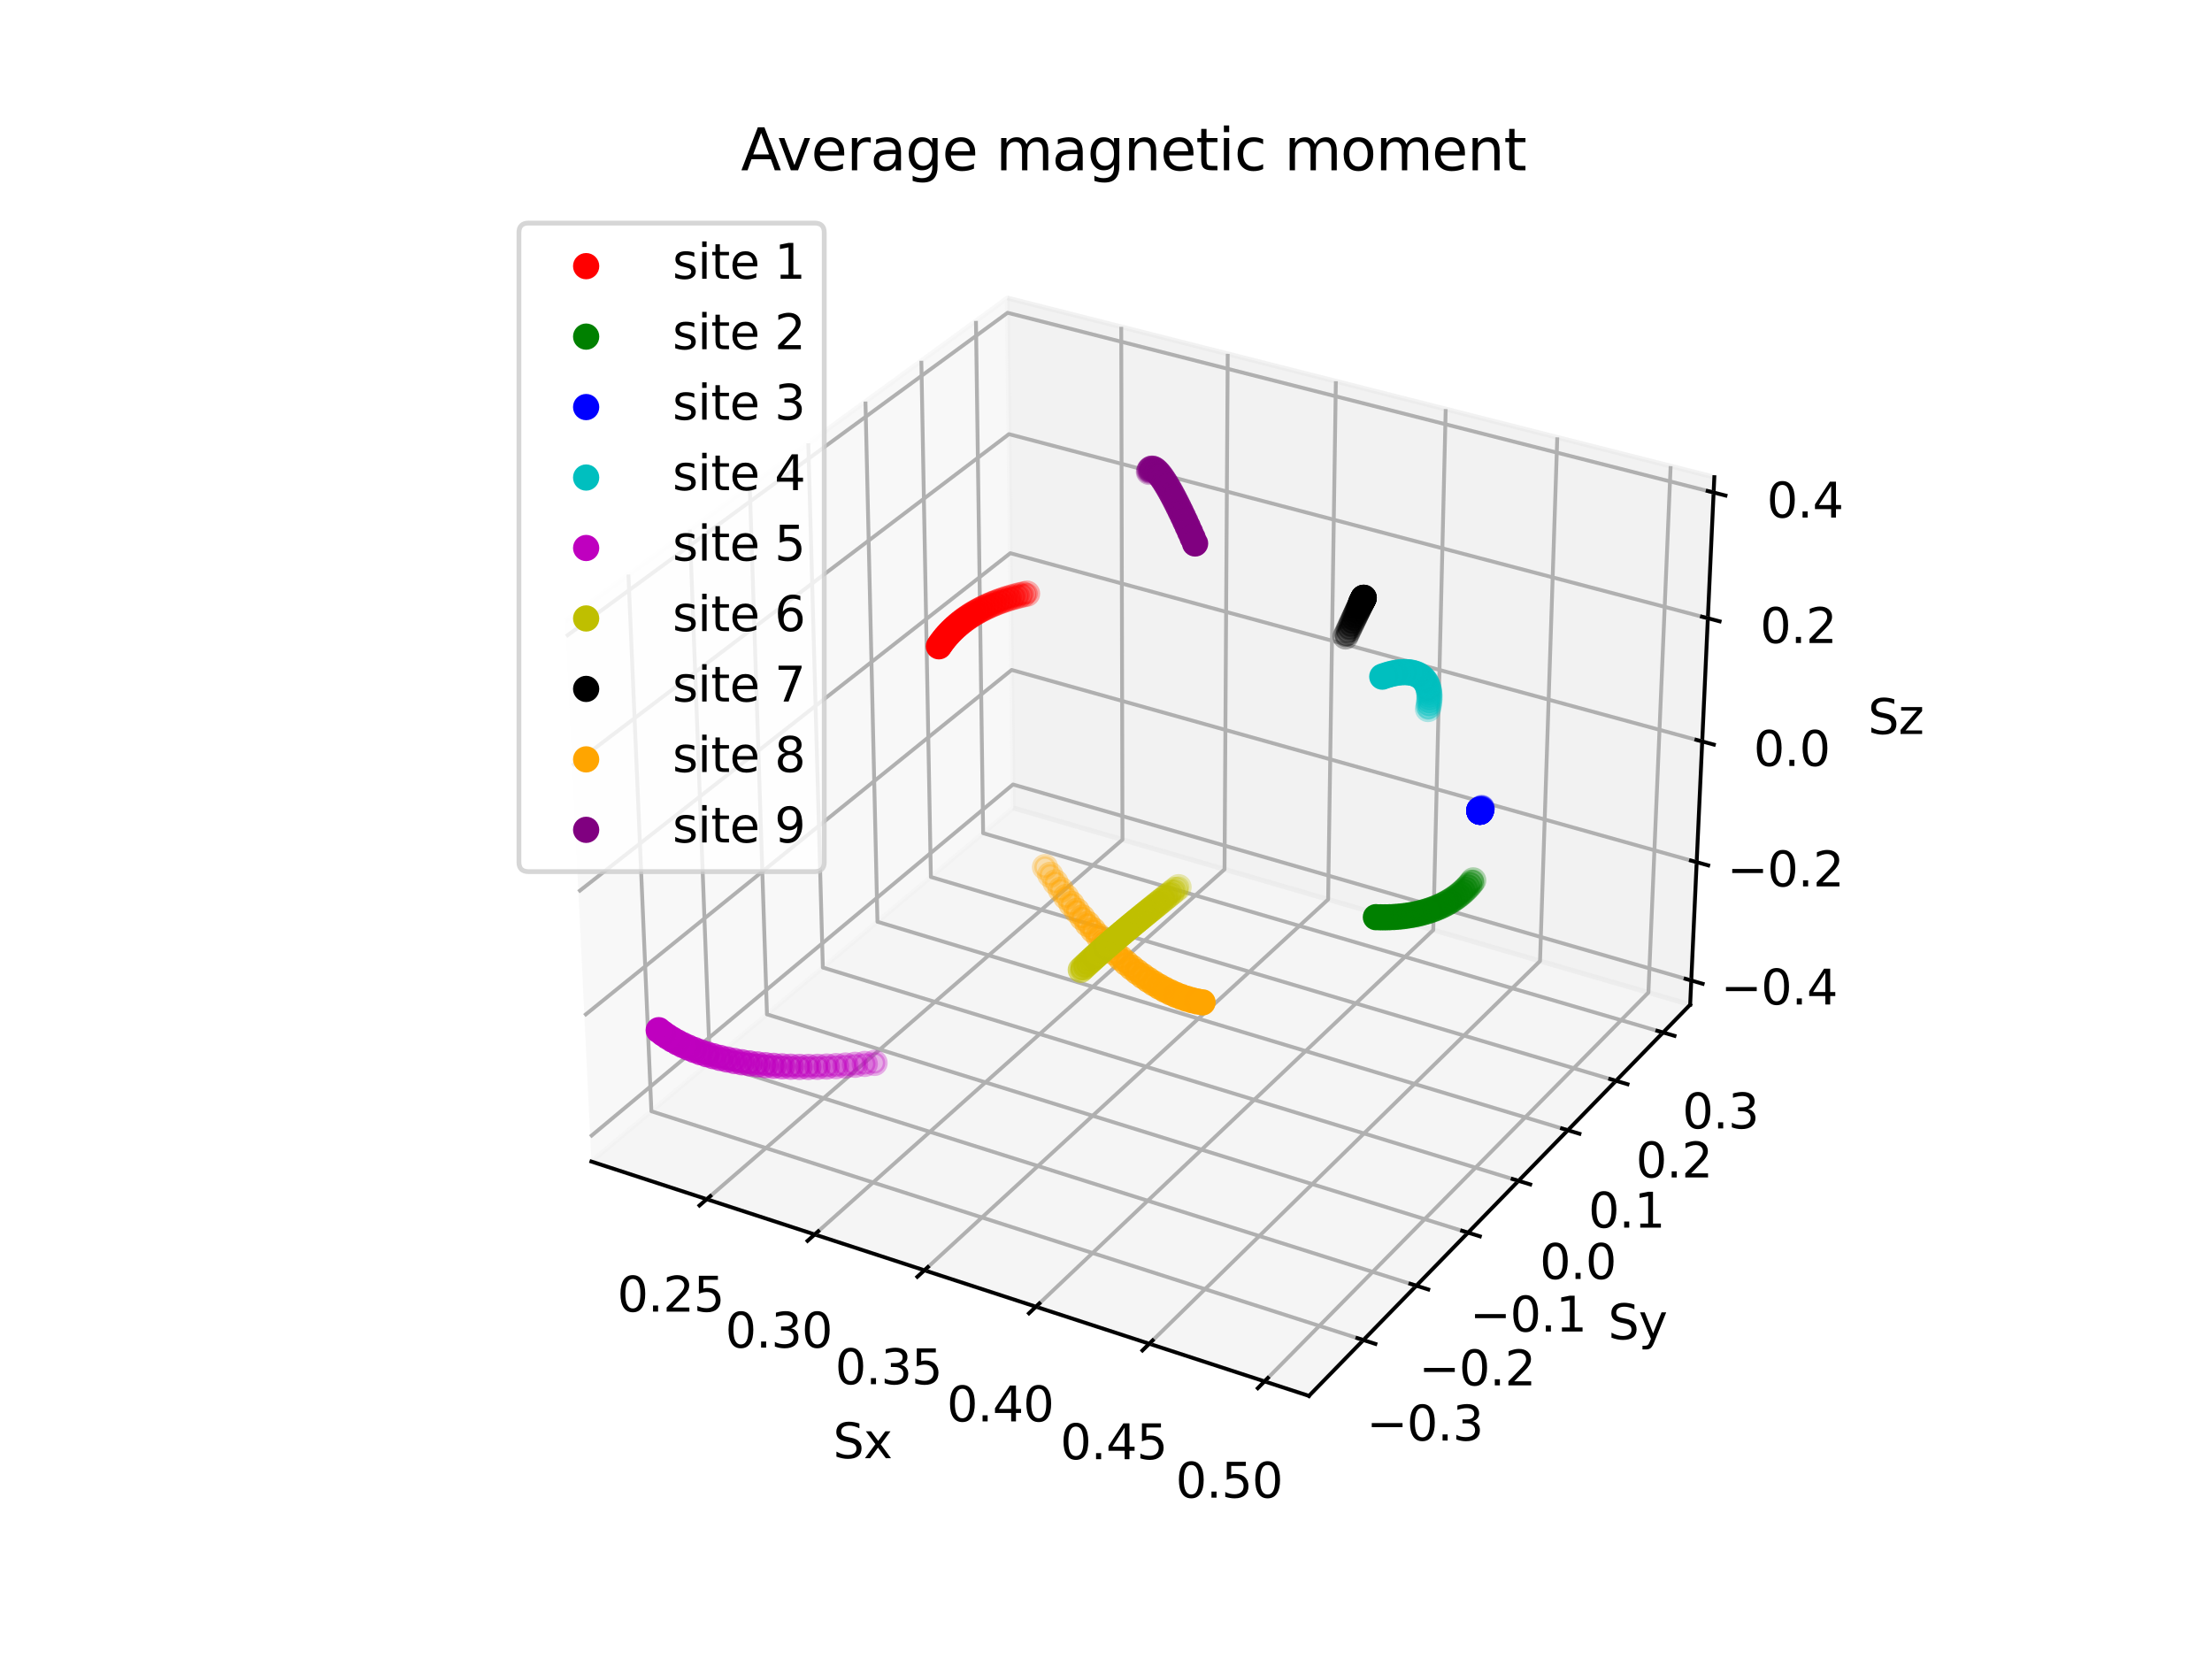 <?xml version="1.0" encoding="utf-8" standalone="no"?>
<!DOCTYPE svg PUBLIC "-//W3C//DTD SVG 1.1//EN"
  "http://www.w3.org/Graphics/SVG/1.1/DTD/svg11.dtd">
<svg xmlns:xlink="http://www.w3.org/1999/xlink" width="460.8pt" height="345.6pt" viewBox="0 0 460.8 345.6" xmlns="http://www.w3.org/2000/svg" version="1.1">
 <defs>
  <style type="text/css">*{stroke-linejoin: round; stroke-linecap: butt}</style>
 </defs>
 <g id="figure_1">
  <g id="patch_1">
   <path d="M 0 345.6 
L 460.8 345.6 
L 460.8 0 
L 0 0 
z
" style="fill: #ffffff"/>
  </g>
  <g id="patch_2">
   <path d="M 103.104 307.584 
L 369.216 307.584 
L 369.216 41.472 
L 103.104 41.472 
z
" style="fill: #ffffff"/>
  </g>
  <g id="pane3d_1">
   <g id="patch_3">
    <path d="M 123.197 241.969 
L 211.076 168.307 
L 209.855 62.074 
L 117.77 129.273 
" style="fill: #f2f2f2; opacity: 0.5; stroke: #f2f2f2; stroke-linejoin: miter"/>
   </g>
  </g>
  <g id="pane3d_2">
   <g id="patch_4">
    <path d="M 211.076 168.307 
L 352.09 209.295 
L 357.123 99.402 
L 209.855 62.074 
" style="fill: #e6e6e6; opacity: 0.5; stroke: #e6e6e6; stroke-linejoin: miter"/>
   </g>
  </g>
  <g id="pane3d_3">
   <g id="patch_5">
    <path d="M 123.197 241.969 
L 272.679 290.79 
L 352.09 209.295 
L 211.076 168.307 
" style="fill: #ececec; opacity: 0.5; stroke: #ececec; stroke-linejoin: miter"/>
   </g>
  </g>
  <g id="axis3d_1">
   <g id="line2d_1">
    <path d="M 123.197 241.969 
L 272.679 290.79 
" style="fill: none; stroke: #000000; stroke-width: 0.8; stroke-linecap: square"/>
   </g>
   <g id="text_1">
    <!-- Sx -->
    <g transform="translate(173.543 303.768) scale(0.1 -0.1)">
     <defs>
      <path id="DejaVuSans-53" d="M 3425 4513 
L 3425 3897 
Q 3066 4069 2747 4153 
Q 2428 4238 2131 4238 
Q 1616 4238 1336 4038 
Q 1056 3838 1056 3469 
Q 1056 3159 1242 3001 
Q 1428 2844 1947 2747 
L 2328 2669 
Q 3034 2534 3370 2195 
Q 3706 1856 3706 1288 
Q 3706 609 3251 259 
Q 2797 -91 1919 -91 
Q 1588 -91 1214 -16 
Q 841 59 441 206 
L 441 856 
Q 825 641 1194 531 
Q 1563 422 1919 422 
Q 2459 422 2753 634 
Q 3047 847 3047 1241 
Q 3047 1584 2836 1778 
Q 2625 1972 2144 2069 
L 1759 2144 
Q 1053 2284 737 2584 
Q 422 2884 422 3419 
Q 422 4038 858 4394 
Q 1294 4750 2059 4750 
Q 2388 4750 2728 4690 
Q 3069 4631 3425 4513 
z
" transform="scale(0.016)"/>
      <path id="DejaVuSans-78" d="M 3513 3500 
L 2247 1797 
L 3578 0 
L 2900 0 
L 1881 1375 
L 863 0 
L 184 0 
L 1544 1831 
L 300 3500 
L 978 3500 
L 1906 2253 
L 2834 3500 
L 3513 3500 
z
" transform="scale(0.016)"/>
     </defs>
     <use xlink:href="#DejaVuSans-53"/>
     <use xlink:href="#DejaVuSans-78" x="63.477"/>
    </g>
   </g>
   <g id="Line3DCollection_1">
    <path d="M 147.227 249.817 
L 233.829 174.921 
L 233.574 68.086 
" style="fill: none; stroke: #b0b0b0; stroke-width: 0.8"/>
    <path d="M 169.715 257.162 
L 255.093 181.101 
L 255.757 73.709 
" style="fill: none; stroke: #b0b0b0; stroke-width: 0.8"/>
    <path d="M 192.57 264.626 
L 276.674 187.374 
L 278.284 79.419 
" style="fill: none; stroke: #b0b0b0; stroke-width: 0.8"/>
    <path d="M 215.8 272.213 
L 298.58 193.741 
L 301.166 85.219 
" style="fill: none; stroke: #b0b0b0; stroke-width: 0.8"/>
    <path d="M 239.414 279.926 
L 320.817 200.205 
L 324.409 91.11 
" style="fill: none; stroke: #b0b0b0; stroke-width: 0.8"/>
    <path d="M 263.423 287.767 
L 343.394 206.767 
L 348.023 97.096 
" style="fill: none; stroke: #b0b0b0; stroke-width: 0.8"/>
   </g>
   <g id="xtick_1">
    <g id="line2d_2">
     <path d="M 147.982 249.165 
L 145.715 251.125 
" style="fill: none; stroke: #000000; stroke-width: 0.8; stroke-linecap: square"/>
    </g>
    <g id="text_2">
     <!-- 0.25 -->
     <g transform="translate(128.58 273.23) scale(0.1 -0.1)">
      <defs>
       <path id="DejaVuSans-30" d="M 2034 4250 
Q 1547 4250 1301 3770 
Q 1056 3291 1056 2328 
Q 1056 1369 1301 889 
Q 1547 409 2034 409 
Q 2525 409 2770 889 
Q 3016 1369 3016 2328 
Q 3016 3291 2770 3770 
Q 2525 4250 2034 4250 
z
M 2034 4750 
Q 2819 4750 3233 4129 
Q 3647 3509 3647 2328 
Q 3647 1150 3233 529 
Q 2819 -91 2034 -91 
Q 1250 -91 836 529 
Q 422 1150 422 2328 
Q 422 3509 836 4129 
Q 1250 4750 2034 4750 
z
" transform="scale(0.016)"/>
       <path id="DejaVuSans-2e" d="M 684 794 
L 1344 794 
L 1344 0 
L 684 0 
L 684 794 
z
" transform="scale(0.016)"/>
       <path id="DejaVuSans-32" d="M 1228 531 
L 3431 531 
L 3431 0 
L 469 0 
L 469 531 
Q 828 903 1448 1529 
Q 2069 2156 2228 2338 
Q 2531 2678 2651 2914 
Q 2772 3150 2772 3378 
Q 2772 3750 2511 3984 
Q 2250 4219 1831 4219 
Q 1534 4219 1204 4116 
Q 875 4013 500 3803 
L 500 4441 
Q 881 4594 1212 4672 
Q 1544 4750 1819 4750 
Q 2544 4750 2975 4387 
Q 3406 4025 3406 3419 
Q 3406 3131 3298 2873 
Q 3191 2616 2906 2266 
Q 2828 2175 2409 1742 
Q 1991 1309 1228 531 
z
" transform="scale(0.016)"/>
       <path id="DejaVuSans-35" d="M 691 4666 
L 3169 4666 
L 3169 4134 
L 1269 4134 
L 1269 2991 
Q 1406 3038 1543 3061 
Q 1681 3084 1819 3084 
Q 2600 3084 3056 2656 
Q 3513 2228 3513 1497 
Q 3513 744 3044 326 
Q 2575 -91 1722 -91 
Q 1428 -91 1123 -41 
Q 819 9 494 109 
L 494 744 
Q 775 591 1075 516 
Q 1375 441 1709 441 
Q 2250 441 2565 725 
Q 2881 1009 2881 1497 
Q 2881 1984 2565 2268 
Q 2250 2553 1709 2553 
Q 1456 2553 1204 2497 
Q 953 2441 691 2322 
L 691 4666 
z
" transform="scale(0.016)"/>
      </defs>
      <use xlink:href="#DejaVuSans-30"/>
      <use xlink:href="#DejaVuSans-2e" x="63.623"/>
      <use xlink:href="#DejaVuSans-32" x="95.41"/>
      <use xlink:href="#DejaVuSans-35" x="159.033"/>
     </g>
    </g>
   </g>
   <g id="xtick_2">
    <g id="line2d_3">
     <path d="M 170.46 256.499 
L 168.224 258.491 
" style="fill: none; stroke: #000000; stroke-width: 0.8; stroke-linecap: square"/>
    </g>
    <g id="text_3">
     <!-- 0.30 -->
     <g transform="translate(151.092 280.731) scale(0.1 -0.1)">
      <defs>
       <path id="DejaVuSans-33" d="M 2597 2516 
Q 3050 2419 3304 2112 
Q 3559 1806 3559 1356 
Q 3559 666 3084 287 
Q 2609 -91 1734 -91 
Q 1441 -91 1130 -33 
Q 819 25 488 141 
L 488 750 
Q 750 597 1062 519 
Q 1375 441 1716 441 
Q 2309 441 2620 675 
Q 2931 909 2931 1356 
Q 2931 1769 2642 2001 
Q 2353 2234 1838 2234 
L 1294 2234 
L 1294 2753 
L 1863 2753 
Q 2328 2753 2575 2939 
Q 2822 3125 2822 3475 
Q 2822 3834 2567 4026 
Q 2313 4219 1838 4219 
Q 1578 4219 1281 4162 
Q 984 4106 628 3988 
L 628 4550 
Q 988 4650 1302 4700 
Q 1616 4750 1894 4750 
Q 2613 4750 3031 4423 
Q 3450 4097 3450 3541 
Q 3450 3153 3228 2886 
Q 3006 2619 2597 2516 
z
" transform="scale(0.016)"/>
      </defs>
      <use xlink:href="#DejaVuSans-30"/>
      <use xlink:href="#DejaVuSans-2e" x="63.623"/>
      <use xlink:href="#DejaVuSans-33" x="95.41"/>
      <use xlink:href="#DejaVuSans-30" x="159.033"/>
     </g>
    </g>
   </g>
   <g id="xtick_3">
    <g id="line2d_4">
     <path d="M 193.304 263.953 
L 191.099 265.977 
" style="fill: none; stroke: #000000; stroke-width: 0.8; stroke-linecap: square"/>
    </g>
    <g id="text_4">
     <!-- 0.35 -->
     <g transform="translate(173.973 288.354) scale(0.1 -0.1)">
      <use xlink:href="#DejaVuSans-30"/>
      <use xlink:href="#DejaVuSans-2e" x="63.623"/>
      <use xlink:href="#DejaVuSans-33" x="95.41"/>
      <use xlink:href="#DejaVuSans-35" x="159.033"/>
     </g>
    </g>
   </g>
   <g id="xtick_4">
    <g id="line2d_5">
     <path d="M 216.522 271.528 
L 214.351 273.586 
" style="fill: none; stroke: #000000; stroke-width: 0.8; stroke-linecap: square"/>
    </g>
    <g id="text_5">
     <!-- 0.40 -->
     <g transform="translate(197.23 296.103) scale(0.1 -0.1)">
      <defs>
       <path id="DejaVuSans-34" d="M 2419 4116 
L 825 1625 
L 2419 1625 
L 2419 4116 
z
M 2253 4666 
L 3047 4666 
L 3047 1625 
L 3713 1625 
L 3713 1100 
L 3047 1100 
L 3047 0 
L 2419 0 
L 2419 1100 
L 313 1100 
L 313 1709 
L 2253 4666 
z
" transform="scale(0.016)"/>
      </defs>
      <use xlink:href="#DejaVuSans-30"/>
      <use xlink:href="#DejaVuSans-2e" x="63.623"/>
      <use xlink:href="#DejaVuSans-34" x="95.41"/>
      <use xlink:href="#DejaVuSans-30" x="159.033"/>
     </g>
    </g>
   </g>
   <g id="xtick_5">
    <g id="line2d_6">
     <path d="M 240.125 279.229 
L 237.989 281.322 
" style="fill: none; stroke: #000000; stroke-width: 0.8; stroke-linecap: square"/>
    </g>
    <g id="text_6">
     <!-- 0.45 -->
     <g transform="translate(220.874 303.98) scale(0.1 -0.1)">
      <use xlink:href="#DejaVuSans-30"/>
      <use xlink:href="#DejaVuSans-2e" x="63.623"/>
      <use xlink:href="#DejaVuSans-34" x="95.41"/>
      <use xlink:href="#DejaVuSans-35" x="159.033"/>
     </g>
    </g>
   </g>
   <g id="xtick_6">
    <g id="line2d_7">
     <path d="M 264.122 287.059 
L 262.021 289.186 
" style="fill: none; stroke: #000000; stroke-width: 0.8; stroke-linecap: square"/>
    </g>
    <g id="text_7">
     <!-- 0.50 -->
     <g transform="translate(244.914 311.99) scale(0.1 -0.1)">
      <use xlink:href="#DejaVuSans-30"/>
      <use xlink:href="#DejaVuSans-2e" x="63.623"/>
      <use xlink:href="#DejaVuSans-35" x="95.41"/>
      <use xlink:href="#DejaVuSans-30" x="159.033"/>
     </g>
    </g>
   </g>
  </g>
  <g id="axis3d_2">
   <g id="line2d_8">
    <path d="M 352.09 209.295 
L 272.679 290.79 
" style="fill: none; stroke: #000000; stroke-width: 0.8; stroke-linecap: square"/>
   </g>
   <g id="text_8">
    <!-- Sy -->
    <g transform="translate(334.999 278.989) scale(0.1 -0.1)">
     <defs>
      <path id="DejaVuSans-79" d="M 2059 -325 
Q 1816 -950 1584 -1140 
Q 1353 -1331 966 -1331 
L 506 -1331 
L 506 -850 
L 844 -850 
Q 1081 -850 1212 -737 
Q 1344 -625 1503 -206 
L 1606 56 
L 191 3500 
L 800 3500 
L 1894 763 
L 2988 3500 
L 3597 3500 
L 2059 -325 
z
" transform="scale(0.016)"/>
     </defs>
     <use xlink:href="#DejaVuSans-53"/>
     <use xlink:href="#DejaVuSans-79" x="63.477"/>
    </g>
   </g>
   <g id="Line3DCollection_2">
    <path d="M 130.91 119.684 
L 135.696 231.493 
L 284.017 279.155 
" style="fill: none; stroke: #b0b0b0; stroke-width: 0.8"/>
    <path d="M 143.699 110.352 
L 147.874 221.285 
L 295.049 267.833 
" style="fill: none; stroke: #b0b0b0; stroke-width: 0.8"/>
    <path d="M 156.185 101.24 
L 159.776 211.308 
L 305.819 256.781 
" style="fill: none; stroke: #b0b0b0; stroke-width: 0.8"/>
    <path d="M 168.379 92.341 
L 171.412 201.555 
L 316.335 245.989 
" style="fill: none; stroke: #b0b0b0; stroke-width: 0.8"/>
    <path d="M 180.291 83.648 
L 182.79 192.018 
L 326.606 235.448 
" style="fill: none; stroke: #b0b0b0; stroke-width: 0.8"/>
    <path d="M 191.931 75.154 
L 193.919 182.689 
L 336.641 225.15 
" style="fill: none; stroke: #b0b0b0; stroke-width: 0.8"/>
    <path d="M 203.307 66.852 
L 204.806 173.563 
L 346.448 215.086 
" style="fill: none; stroke: #b0b0b0; stroke-width: 0.8"/>
   </g>
   <g id="xtick_7">
    <g id="line2d_9">
     <path d="M 282.767 278.754 
L 286.519 279.959 
" style="fill: none; stroke: #000000; stroke-width: 0.8; stroke-linecap: square"/>
    </g>
    <g id="text_9">
     <!-- −0.3 -->
     <g transform="translate(284.677 300.088) scale(0.1 -0.1)">
      <defs>
       <path id="DejaVuSans-2212" d="M 678 2272 
L 4684 2272 
L 4684 1741 
L 678 1741 
L 678 2272 
z
" transform="scale(0.016)"/>
      </defs>
      <use xlink:href="#DejaVuSans-2212"/>
      <use xlink:href="#DejaVuSans-30" x="83.789"/>
      <use xlink:href="#DejaVuSans-2e" x="147.412"/>
      <use xlink:href="#DejaVuSans-33" x="179.199"/>
     </g>
    </g>
   </g>
   <g id="xtick_8">
    <g id="line2d_10">
     <path d="M 293.81 267.441 
L 297.531 268.618 
" style="fill: none; stroke: #000000; stroke-width: 0.8; stroke-linecap: square"/>
    </g>
    <g id="text_10">
     <!-- −0.2 -->
     <g transform="translate(295.562 288.598) scale(0.1 -0.1)">
      <use xlink:href="#DejaVuSans-2212"/>
      <use xlink:href="#DejaVuSans-30" x="83.789"/>
      <use xlink:href="#DejaVuSans-2e" x="147.412"/>
      <use xlink:href="#DejaVuSans-32" x="179.199"/>
     </g>
    </g>
   </g>
   <g id="xtick_9">
    <g id="line2d_11">
     <path d="M 304.59 256.398 
L 308.28 257.547 
" style="fill: none; stroke: #000000; stroke-width: 0.8; stroke-linecap: square"/>
    </g>
    <g id="text_11">
     <!-- −0.1 -->
     <g transform="translate(306.187 277.383) scale(0.1 -0.1)">
      <defs>
       <path id="DejaVuSans-31" d="M 794 531 
L 1825 531 
L 1825 4091 
L 703 3866 
L 703 4441 
L 1819 4666 
L 2450 4666 
L 2450 531 
L 3481 531 
L 3481 0 
L 794 0 
L 794 531 
z
" transform="scale(0.016)"/>
      </defs>
      <use xlink:href="#DejaVuSans-2212"/>
      <use xlink:href="#DejaVuSans-30" x="83.789"/>
      <use xlink:href="#DejaVuSans-2e" x="147.412"/>
      <use xlink:href="#DejaVuSans-31" x="179.199"/>
     </g>
    </g>
   </g>
   <g id="xtick_10">
    <g id="line2d_12">
     <path d="M 315.116 245.615 
L 318.775 246.737 
" style="fill: none; stroke: #000000; stroke-width: 0.8; stroke-linecap: square"/>
    </g>
    <g id="text_12">
     <!-- 0.0 -->
     <g transform="translate(320.752 266.431) scale(0.1 -0.1)">
      <use xlink:href="#DejaVuSans-30"/>
      <use xlink:href="#DejaVuSans-2e" x="63.623"/>
      <use xlink:href="#DejaVuSans-30" x="95.41"/>
     </g>
    </g>
   </g>
   <g id="xtick_11">
    <g id="line2d_13">
     <path d="M 325.397 235.083 
L 329.027 236.179 
" style="fill: none; stroke: #000000; stroke-width: 0.8; stroke-linecap: square"/>
    </g>
    <g id="text_13">
     <!-- 0.1 -->
     <g transform="translate(330.885 255.735) scale(0.1 -0.1)">
      <use xlink:href="#DejaVuSans-30"/>
      <use xlink:href="#DejaVuSans-2e" x="63.623"/>
      <use xlink:href="#DejaVuSans-31" x="95.41"/>
     </g>
    </g>
   </g>
   <g id="xtick_12">
    <g id="line2d_14">
     <path d="M 335.442 224.793 
L 339.042 225.864 
" style="fill: none; stroke: #000000; stroke-width: 0.8; stroke-linecap: square"/>
    </g>
    <g id="text_14">
     <!-- 0.2 -->
     <g transform="translate(340.784 245.285) scale(0.1 -0.1)">
      <use xlink:href="#DejaVuSans-30"/>
      <use xlink:href="#DejaVuSans-2e" x="63.623"/>
      <use xlink:href="#DejaVuSans-32" x="95.41"/>
     </g>
    </g>
   </g>
   <g id="xtick_13">
    <g id="line2d_15">
     <path d="M 345.258 214.737 
L 348.829 215.784 
" style="fill: none; stroke: #000000; stroke-width: 0.8; stroke-linecap: square"/>
    </g>
    <g id="text_15">
     <!-- 0.3 -->
     <g transform="translate(350.459 235.072) scale(0.1 -0.1)">
      <use xlink:href="#DejaVuSans-30"/>
      <use xlink:href="#DejaVuSans-2e" x="63.623"/>
      <use xlink:href="#DejaVuSans-33" x="95.41"/>
     </g>
    </g>
   </g>
  </g>
  <g id="axis3d_3">
   <g id="line2d_16">
    <path d="M 352.09 209.295 
L 357.123 99.402 
" style="fill: none; stroke: #000000; stroke-width: 0.8; stroke-linecap: square"/>
   </g>
   <g id="text_16">
    <!-- Sz -->
    <g transform="translate(389.129 152.902) scale(0.1 -0.1)">
     <defs>
      <path id="DejaVuSans-7a" d="M 353 3500 
L 3084 3500 
L 3084 2975 
L 922 459 
L 3084 459 
L 3084 0 
L 275 0 
L 275 525 
L 2438 3041 
L 353 3041 
L 353 3500 
z
" transform="scale(0.016)"/>
     </defs>
     <use xlink:href="#DejaVuSans-53"/>
     <use xlink:href="#DejaVuSans-7a" x="63.477"/>
    </g>
   </g>
   <g id="Line3DCollection_3">
    <path d="M 352.321 204.252 
L 211.02 163.422 
L 122.949 236.806 
" style="fill: none; stroke: #b0b0b0; stroke-width: 0.8"/>
    <path d="M 353.45 179.603 
L 210.746 139.56 
L 121.733 211.557 
" style="fill: none; stroke: #b0b0b0; stroke-width: 0.8"/>
    <path d="M 354.602 154.455 
L 210.466 115.237 
L 120.491 185.777 
" style="fill: none; stroke: #b0b0b0; stroke-width: 0.8"/>
    <path d="M 355.777 128.792 
L 210.181 90.441 
L 119.223 159.45 
" style="fill: none; stroke: #b0b0b0; stroke-width: 0.8"/>
    <path d="M 356.976 102.598 
L 209.89 65.157 
L 117.928 132.556 
" style="fill: none; stroke: #b0b0b0; stroke-width: 0.8"/>
   </g>
   <g id="xtick_14">
    <g id="line2d_17">
     <path d="M 351.135 203.909 
L 354.696 204.938 
" style="fill: none; stroke: #000000; stroke-width: 0.8; stroke-linecap: square"/>
    </g>
    <g id="text_17">
     <!-- −0.4 -->
     <g transform="translate(358.465 209.255) scale(0.1 -0.1)">
      <use xlink:href="#DejaVuSans-2212"/>
      <use xlink:href="#DejaVuSans-30" x="83.789"/>
      <use xlink:href="#DejaVuSans-2e" x="147.412"/>
      <use xlink:href="#DejaVuSans-34" x="179.199"/>
     </g>
    </g>
   </g>
   <g id="xtick_15">
    <g id="line2d_18">
     <path d="M 352.252 179.266 
L 355.85 180.276 
" style="fill: none; stroke: #000000; stroke-width: 0.8; stroke-linecap: square"/>
    </g>
    <g id="text_18">
     <!-- −0.2 -->
     <g transform="translate(359.773 184.655) scale(0.1 -0.1)">
      <use xlink:href="#DejaVuSans-2212"/>
      <use xlink:href="#DejaVuSans-30" x="83.789"/>
      <use xlink:href="#DejaVuSans-2e" x="147.412"/>
      <use xlink:href="#DejaVuSans-32" x="179.199"/>
     </g>
    </g>
   </g>
   <g id="xtick_16">
    <g id="line2d_19">
     <path d="M 353.391 154.125 
L 357.027 155.114 
" style="fill: none; stroke: #000000; stroke-width: 0.8; stroke-linecap: square"/>
    </g>
    <g id="text_19">
     <!-- 0.0 -->
     <g transform="translate(365.298 159.558) scale(0.1 -0.1)">
      <use xlink:href="#DejaVuSans-30"/>
      <use xlink:href="#DejaVuSans-2e" x="63.623"/>
      <use xlink:href="#DejaVuSans-30" x="95.41"/>
     </g>
    </g>
   </g>
   <g id="xtick_17">
    <g id="line2d_20">
     <path d="M 354.553 128.469 
L 358.228 129.437 
" style="fill: none; stroke: #000000; stroke-width: 0.8; stroke-linecap: square"/>
    </g>
    <g id="text_20">
     <!-- 0.2 -->
     <g transform="translate(366.66 133.949) scale(0.1 -0.1)">
      <use xlink:href="#DejaVuSans-30"/>
      <use xlink:href="#DejaVuSans-2e" x="63.623"/>
      <use xlink:href="#DejaVuSans-32" x="95.41"/>
     </g>
    </g>
   </g>
   <g id="xtick_18">
    <g id="line2d_21">
     <path d="M 355.739 102.283 
L 359.453 103.229 
" style="fill: none; stroke: #000000; stroke-width: 0.8; stroke-linecap: square"/>
    </g>
    <g id="text_21">
     <!-- 0.4 -->
     <g transform="translate(368.049 107.813) scale(0.1 -0.1)">
      <use xlink:href="#DejaVuSans-30"/>
      <use xlink:href="#DejaVuSans-2e" x="63.623"/>
      <use xlink:href="#DejaVuSans-34" x="95.41"/>
     </g>
    </g>
   </g>
  </g>
  <g id="axes_1">
   <g id="Path3DCollection_1">
    <defs>
     <path id="C0_0_aa30acb275" d="M 0 2.236 
C 0.593 2.236 1.162 2 1.581 1.581 
C 2 1.162 2.236 0.593 2.236 -0 
C 2.236 -0.593 2 -1.162 1.581 -1.581 
C 1.162 -2 0.593 -2.236 0 -2.236 
C -0.593 -2.236 -1.162 -2 -1.581 -1.581 
C -2 -1.162 -2.236 -0.593 -2.236 0 
C -2.236 0.593 -2 1.162 -1.581 1.581 
C -1.162 2 -0.593 2.236 0 2.236 
z
"/>
    </defs>
    <g clip-path="url(#p56fda50ff3)">
     <use xlink:href="#C0_0_aa30acb275" x="217.697" y="180.635" style="fill: #ffa500; fill-opacity: 0.3; stroke: #ffa500; stroke-opacity: 0.3"/>
    </g>
    <g clip-path="url(#p56fda50ff3)">
     <use xlink:href="#C0_0_aa30acb275" x="218.784" y="182.24" style="fill: #ffa500; fill-opacity: 0.321; stroke: #ffa500; stroke-opacity: 0.321"/>
    </g>
    <g clip-path="url(#p56fda50ff3)">
     <use xlink:href="#C0_0_aa30acb275" x="219.88" y="183.813" style="fill: #ffa500; fill-opacity: 0.343; stroke: #ffa500; stroke-opacity: 0.343"/>
    </g>
    <g clip-path="url(#p56fda50ff3)">
     <use xlink:href="#C0_0_aa30acb275" x="220.983" y="185.351" style="fill: #ffa500; fill-opacity: 0.365; stroke: #ffa500; stroke-opacity: 0.365"/>
    </g>
    <g clip-path="url(#p56fda50ff3)">
     <use xlink:href="#C0_0_aa30acb275" x="222.092" y="186.855" style="fill: #ffa500; fill-opacity: 0.388; stroke: #ffa500; stroke-opacity: 0.388"/>
    </g>
    <g clip-path="url(#p56fda50ff3)">
     <use xlink:href="#C0_0_aa30acb275" x="223.208" y="188.321" style="fill: #ffa500; fill-opacity: 0.411; stroke: #ffa500; stroke-opacity: 0.411"/>
    </g>
    <g clip-path="url(#p56fda50ff3)">
     <use xlink:href="#C0_0_aa30acb275" x="224.33" y="189.748" style="fill: #ffa500; fill-opacity: 0.434; stroke: #ffa500; stroke-opacity: 0.434"/>
    </g>
    <g clip-path="url(#p56fda50ff3)">
     <use xlink:href="#C0_0_aa30acb275" x="225.457" y="191.135" style="fill: #ffa500; fill-opacity: 0.458; stroke: #ffa500; stroke-opacity: 0.458"/>
    </g>
    <g clip-path="url(#p56fda50ff3)">
     <use xlink:href="#C0_0_aa30acb275" x="226.588" y="192.48" style="fill: #ffa500; fill-opacity: 0.482; stroke: #ffa500; stroke-opacity: 0.482"/>
    </g>
    <g clip-path="url(#p56fda50ff3)">
     <use xlink:href="#C0_0_aa30acb275" x="227.724" y="193.782" style="fill: #ffa500; fill-opacity: 0.506; stroke: #ffa500; stroke-opacity: 0.506"/>
    </g>
    <g clip-path="url(#p56fda50ff3)">
     <use xlink:href="#C0_0_aa30acb275" x="228.864" y="195.039" style="fill: #ffa500; fill-opacity: 0.53; stroke: #ffa500; stroke-opacity: 0.53"/>
    </g>
    <g clip-path="url(#p56fda50ff3)">
     <use xlink:href="#C0_0_aa30acb275" x="230.007" y="196.249" style="fill: #ffa500; fill-opacity: 0.555; stroke: #ffa500; stroke-opacity: 0.555"/>
    </g>
    <g clip-path="url(#p56fda50ff3)">
     <use xlink:href="#C0_0_aa30acb275" x="231.153" y="197.412" style="fill: #ffa500; fill-opacity: 0.579; stroke: #ffa500; stroke-opacity: 0.579"/>
    </g>
    <g clip-path="url(#p56fda50ff3)">
     <use xlink:href="#C0_0_aa30acb275" x="232.301" y="198.526" style="fill: #ffa500; fill-opacity: 0.604; stroke: #ffa500; stroke-opacity: 0.604"/>
    </g>
    <g clip-path="url(#p56fda50ff3)">
     <use xlink:href="#C0_0_aa30acb275" x="233.45" y="199.59" style="fill: #ffa500; fill-opacity: 0.629; stroke: #ffa500; stroke-opacity: 0.629"/>
    </g>
    <g clip-path="url(#p56fda50ff3)">
     <use xlink:href="#C0_0_aa30acb275" x="234.601" y="200.602" style="fill: #ffa500; fill-opacity: 0.654; stroke: #ffa500; stroke-opacity: 0.654"/>
    </g>
    <g clip-path="url(#p56fda50ff3)">
     <use xlink:href="#C0_0_aa30acb275" x="235.752" y="201.561" style="fill: #ffa500; fill-opacity: 0.679; stroke: #ffa500; stroke-opacity: 0.679"/>
    </g>
    <g clip-path="url(#p56fda50ff3)">
     <use xlink:href="#C0_0_aa30acb275" x="236.904" y="202.467" style="fill: #ffa500; fill-opacity: 0.705; stroke: #ffa500; stroke-opacity: 0.705"/>
    </g>
    <g clip-path="url(#p56fda50ff3)">
     <use xlink:href="#C0_0_aa30acb275" x="238.054" y="203.317" style="fill: #ffa500; fill-opacity: 0.73; stroke: #ffa500; stroke-opacity: 0.73"/>
    </g>
    <g clip-path="url(#p56fda50ff3)">
     <use xlink:href="#C0_0_aa30acb275" x="239.204" y="204.112" style="fill: #ffa500; fill-opacity: 0.755; stroke: #ffa500; stroke-opacity: 0.755"/>
    </g>
    <g clip-path="url(#p56fda50ff3)">
     <use xlink:href="#C0_0_aa30acb275" x="240.352" y="204.85" style="fill: #ffa500; fill-opacity: 0.78; stroke: #ffa500; stroke-opacity: 0.78"/>
    </g>
    <g clip-path="url(#p56fda50ff3)">
     <use xlink:href="#C0_0_aa30acb275" x="241.498" y="205.53" style="fill: #ffa500; fill-opacity: 0.805; stroke: #ffa500; stroke-opacity: 0.805"/>
    </g>
    <g clip-path="url(#p56fda50ff3)">
     <use xlink:href="#C0_0_aa30acb275" x="242.641" y="206.152" style="fill: #ffa500; fill-opacity: 0.83; stroke: #ffa500; stroke-opacity: 0.83"/>
    </g>
    <g clip-path="url(#p56fda50ff3)">
     <use xlink:href="#C0_0_aa30acb275" x="243.78" y="206.714" style="fill: #ffa500; fill-opacity: 0.855; stroke: #ffa500; stroke-opacity: 0.855"/>
    </g>
    <g clip-path="url(#p56fda50ff3)">
     <use xlink:href="#C0_0_aa30acb275" x="244.916" y="207.217" style="fill: #ffa500; fill-opacity: 0.88; stroke: #ffa500; stroke-opacity: 0.88"/>
    </g>
    <g clip-path="url(#p56fda50ff3)">
     <use xlink:href="#C0_0_aa30acb275" x="246.047" y="207.659" style="fill: #ffa500; fill-opacity: 0.904; stroke: #ffa500; stroke-opacity: 0.904"/>
    </g>
    <g clip-path="url(#p56fda50ff3)">
     <use xlink:href="#C0_0_aa30acb275" x="247.173" y="208.04" style="fill: #ffa500; fill-opacity: 0.929; stroke: #ffa500; stroke-opacity: 0.929"/>
    </g>
    <g clip-path="url(#p56fda50ff3)">
     <use xlink:href="#C0_0_aa30acb275" x="248.293" y="208.36" style="fill: #ffa500; fill-opacity: 0.953; stroke: #ffa500; stroke-opacity: 0.953"/>
    </g>
    <g clip-path="url(#p56fda50ff3)">
     <use xlink:href="#C0_0_aa30acb275" x="249.407" y="208.619" style="fill: #ffa500; fill-opacity: 0.977; stroke: #ffa500; stroke-opacity: 0.977"/>
    </g>
    <g clip-path="url(#p56fda50ff3)">
     <use xlink:href="#C0_0_aa30acb275" x="250.515" y="208.815" style="fill: #ffa500; stroke: #ffa500"/>
    </g>
   </g>
   <g id="text_22">
    <!-- Average magnetic moment -->
    <g transform="translate(154.357 35.472) scale(0.12 -0.12)">
     <defs>
      <path id="DejaVuSans-41" d="M 2188 4044 
L 1331 1722 
L 3047 1722 
L 2188 4044 
z
M 1831 4666 
L 2547 4666 
L 4325 0 
L 3669 0 
L 3244 1197 
L 1141 1197 
L 716 0 
L 50 0 
L 1831 4666 
z
" transform="scale(0.016)"/>
      <path id="DejaVuSans-76" d="M 191 3500 
L 800 3500 
L 1894 563 
L 2988 3500 
L 3597 3500 
L 2284 0 
L 1503 0 
L 191 3500 
z
" transform="scale(0.016)"/>
      <path id="DejaVuSans-65" d="M 3597 1894 
L 3597 1613 
L 953 1613 
Q 991 1019 1311 708 
Q 1631 397 2203 397 
Q 2534 397 2845 478 
Q 3156 559 3463 722 
L 3463 178 
Q 3153 47 2828 -22 
Q 2503 -91 2169 -91 
Q 1331 -91 842 396 
Q 353 884 353 1716 
Q 353 2575 817 3079 
Q 1281 3584 2069 3584 
Q 2775 3584 3186 3129 
Q 3597 2675 3597 1894 
z
M 3022 2063 
Q 3016 2534 2758 2815 
Q 2500 3097 2075 3097 
Q 1594 3097 1305 2825 
Q 1016 2553 972 2059 
L 3022 2063 
z
" transform="scale(0.016)"/>
      <path id="DejaVuSans-72" d="M 2631 2963 
Q 2534 3019 2420 3045 
Q 2306 3072 2169 3072 
Q 1681 3072 1420 2755 
Q 1159 2438 1159 1844 
L 1159 0 
L 581 0 
L 581 3500 
L 1159 3500 
L 1159 2956 
Q 1341 3275 1631 3429 
Q 1922 3584 2338 3584 
Q 2397 3584 2469 3576 
Q 2541 3569 2628 3553 
L 2631 2963 
z
" transform="scale(0.016)"/>
      <path id="DejaVuSans-61" d="M 2194 1759 
Q 1497 1759 1228 1600 
Q 959 1441 959 1056 
Q 959 750 1161 570 
Q 1363 391 1709 391 
Q 2188 391 2477 730 
Q 2766 1069 2766 1631 
L 2766 1759 
L 2194 1759 
z
M 3341 1997 
L 3341 0 
L 2766 0 
L 2766 531 
Q 2569 213 2275 61 
Q 1981 -91 1556 -91 
Q 1019 -91 701 211 
Q 384 513 384 1019 
Q 384 1609 779 1909 
Q 1175 2209 1959 2209 
L 2766 2209 
L 2766 2266 
Q 2766 2663 2505 2880 
Q 2244 3097 1772 3097 
Q 1472 3097 1187 3025 
Q 903 2953 641 2809 
L 641 3341 
Q 956 3463 1253 3523 
Q 1550 3584 1831 3584 
Q 2591 3584 2966 3190 
Q 3341 2797 3341 1997 
z
" transform="scale(0.016)"/>
      <path id="DejaVuSans-67" d="M 2906 1791 
Q 2906 2416 2648 2759 
Q 2391 3103 1925 3103 
Q 1463 3103 1205 2759 
Q 947 2416 947 1791 
Q 947 1169 1205 825 
Q 1463 481 1925 481 
Q 2391 481 2648 825 
Q 2906 1169 2906 1791 
z
M 3481 434 
Q 3481 -459 3084 -895 
Q 2688 -1331 1869 -1331 
Q 1566 -1331 1297 -1286 
Q 1028 -1241 775 -1147 
L 775 -588 
Q 1028 -725 1275 -790 
Q 1522 -856 1778 -856 
Q 2344 -856 2625 -561 
Q 2906 -266 2906 331 
L 2906 616 
Q 2728 306 2450 153 
Q 2172 0 1784 0 
Q 1141 0 747 490 
Q 353 981 353 1791 
Q 353 2603 747 3093 
Q 1141 3584 1784 3584 
Q 2172 3584 2450 3431 
Q 2728 3278 2906 2969 
L 2906 3500 
L 3481 3500 
L 3481 434 
z
" transform="scale(0.016)"/>
      <path id="DejaVuSans-20" transform="scale(0.016)"/>
      <path id="DejaVuSans-6d" d="M 3328 2828 
Q 3544 3216 3844 3400 
Q 4144 3584 4550 3584 
Q 5097 3584 5394 3201 
Q 5691 2819 5691 2113 
L 5691 0 
L 5113 0 
L 5113 2094 
Q 5113 2597 4934 2840 
Q 4756 3084 4391 3084 
Q 3944 3084 3684 2787 
Q 3425 2491 3425 1978 
L 3425 0 
L 2847 0 
L 2847 2094 
Q 2847 2600 2669 2842 
Q 2491 3084 2119 3084 
Q 1678 3084 1418 2786 
Q 1159 2488 1159 1978 
L 1159 0 
L 581 0 
L 581 3500 
L 1159 3500 
L 1159 2956 
Q 1356 3278 1631 3431 
Q 1906 3584 2284 3584 
Q 2666 3584 2933 3390 
Q 3200 3197 3328 2828 
z
" transform="scale(0.016)"/>
      <path id="DejaVuSans-6e" d="M 3513 2113 
L 3513 0 
L 2938 0 
L 2938 2094 
Q 2938 2591 2744 2837 
Q 2550 3084 2163 3084 
Q 1697 3084 1428 2787 
Q 1159 2491 1159 1978 
L 1159 0 
L 581 0 
L 581 3500 
L 1159 3500 
L 1159 2956 
Q 1366 3272 1645 3428 
Q 1925 3584 2291 3584 
Q 2894 3584 3203 3211 
Q 3513 2838 3513 2113 
z
" transform="scale(0.016)"/>
      <path id="DejaVuSans-74" d="M 1172 4494 
L 1172 3500 
L 2356 3500 
L 2356 3053 
L 1172 3053 
L 1172 1153 
Q 1172 725 1289 603 
Q 1406 481 1766 481 
L 2356 481 
L 2356 0 
L 1766 0 
Q 1100 0 847 248 
Q 594 497 594 1153 
L 594 3053 
L 172 3053 
L 172 3500 
L 594 3500 
L 594 4494 
L 1172 4494 
z
" transform="scale(0.016)"/>
      <path id="DejaVuSans-69" d="M 603 3500 
L 1178 3500 
L 1178 0 
L 603 0 
L 603 3500 
z
M 603 4863 
L 1178 4863 
L 1178 4134 
L 603 4134 
L 603 4863 
z
" transform="scale(0.016)"/>
      <path id="DejaVuSans-63" d="M 3122 3366 
L 3122 2828 
Q 2878 2963 2633 3030 
Q 2388 3097 2138 3097 
Q 1578 3097 1268 2742 
Q 959 2388 959 1747 
Q 959 1106 1268 751 
Q 1578 397 2138 397 
Q 2388 397 2633 464 
Q 2878 531 3122 666 
L 3122 134 
Q 2881 22 2623 -34 
Q 2366 -91 2075 -91 
Q 1284 -91 818 406 
Q 353 903 353 1747 
Q 353 2603 823 3093 
Q 1294 3584 2113 3584 
Q 2378 3584 2631 3529 
Q 2884 3475 3122 3366 
z
" transform="scale(0.016)"/>
      <path id="DejaVuSans-6f" d="M 1959 3097 
Q 1497 3097 1228 2736 
Q 959 2375 959 1747 
Q 959 1119 1226 758 
Q 1494 397 1959 397 
Q 2419 397 2687 759 
Q 2956 1122 2956 1747 
Q 2956 2369 2687 2733 
Q 2419 3097 1959 3097 
z
M 1959 3584 
Q 2709 3584 3137 3096 
Q 3566 2609 3566 1747 
Q 3566 888 3137 398 
Q 2709 -91 1959 -91 
Q 1206 -91 779 398 
Q 353 888 353 1747 
Q 353 2609 779 3096 
Q 1206 3584 1959 3584 
z
" transform="scale(0.016)"/>
     </defs>
     <use xlink:href="#DejaVuSans-41"/>
     <use xlink:href="#DejaVuSans-76" x="62.533"/>
     <use xlink:href="#DejaVuSans-65" x="121.713"/>
     <use xlink:href="#DejaVuSans-72" x="183.236"/>
     <use xlink:href="#DejaVuSans-61" x="224.35"/>
     <use xlink:href="#DejaVuSans-67" x="285.629"/>
     <use xlink:href="#DejaVuSans-65" x="349.105"/>
     <use xlink:href="#DejaVuSans-20" x="410.629"/>
     <use xlink:href="#DejaVuSans-6d" x="442.416"/>
     <use xlink:href="#DejaVuSans-61" x="539.828"/>
     <use xlink:href="#DejaVuSans-67" x="601.107"/>
     <use xlink:href="#DejaVuSans-6e" x="664.584"/>
     <use xlink:href="#DejaVuSans-65" x="727.963"/>
     <use xlink:href="#DejaVuSans-74" x="789.486"/>
     <use xlink:href="#DejaVuSans-69" x="828.695"/>
     <use xlink:href="#DejaVuSans-63" x="856.479"/>
     <use xlink:href="#DejaVuSans-20" x="911.459"/>
     <use xlink:href="#DejaVuSans-6d" x="943.246"/>
     <use xlink:href="#DejaVuSans-6f" x="1040.658"/>
     <use xlink:href="#DejaVuSans-6d" x="1101.84"/>
     <use xlink:href="#DejaVuSans-65" x="1199.252"/>
     <use xlink:href="#DejaVuSans-6e" x="1260.775"/>
     <use xlink:href="#DejaVuSans-74" x="1324.154"/>
    </g>
   </g>
   <g id="Path3DCollection_2">
    <defs>
     <path id="C1_0_20b4d7e03b" d="M 0 2.236 
C 0.593 2.236 1.162 2 1.581 1.581 
C 2 1.162 2.236 0.593 2.236 -0 
C 2.236 -0.593 2 -1.162 1.581 -1.581 
C 1.162 -2 0.593 -2.236 0 -2.236 
C -0.593 -2.236 -1.162 -2 -1.581 -1.581 
C -2 -1.162 -2.236 -0.593 -2.236 0 
C -2.236 0.593 -2 1.162 -1.581 1.581 
C -1.162 2 -0.593 2.236 0 2.236 
z
"/>
    </defs>
    <g clip-path="url(#p56fda50ff3)">
     <use xlink:href="#C1_0_20b4d7e03b" x="280.302" y="132.576" style="fill-opacity: 0.3; stroke: #000000; stroke-opacity: 0.3"/>
    </g>
    <g clip-path="url(#p56fda50ff3)">
     <use xlink:href="#C1_0_20b4d7e03b" x="280.642" y="131.847" style="fill-opacity: 0.318; stroke: #000000; stroke-opacity: 0.318"/>
    </g>
    <g clip-path="url(#p56fda50ff3)">
     <use xlink:href="#C1_0_20b4d7e03b" x="280.967" y="131.15" style="fill-opacity: 0.336; stroke: #000000; stroke-opacity: 0.336"/>
    </g>
    <g clip-path="url(#p56fda50ff3)">
     <use xlink:href="#C1_0_20b4d7e03b" x="281.277" y="130.485" style="fill-opacity: 0.355; stroke: #000000; stroke-opacity: 0.355"/>
    </g>
    <g clip-path="url(#p56fda50ff3)">
     <use xlink:href="#C1_0_20b4d7e03b" x="281.572" y="129.854" style="fill-opacity: 0.375; stroke: #000000; stroke-opacity: 0.375"/>
    </g>
    <g clip-path="url(#p56fda50ff3)">
     <use xlink:href="#C1_0_20b4d7e03b" x="281.851" y="129.257" style="fill-opacity: 0.395; stroke: #000000; stroke-opacity: 0.395"/>
    </g>
    <g clip-path="url(#p56fda50ff3)">
     <use xlink:href="#C1_0_20b4d7e03b" x="282.115" y="128.694" style="fill-opacity: 0.416; stroke: #000000; stroke-opacity: 0.416"/>
    </g>
    <g clip-path="url(#p56fda50ff3)">
     <use xlink:href="#C1_0_20b4d7e03b" x="282.363" y="128.165" style="fill-opacity: 0.438; stroke: #000000; stroke-opacity: 0.438"/>
    </g>
    <g clip-path="url(#p56fda50ff3)">
     <use xlink:href="#C1_0_20b4d7e03b" x="282.596" y="127.672" style="fill-opacity: 0.46; stroke: #000000; stroke-opacity: 0.46"/>
    </g>
    <g clip-path="url(#p56fda50ff3)">
     <use xlink:href="#C1_0_20b4d7e03b" x="282.811" y="127.214" style="fill-opacity: 0.482; stroke: #000000; stroke-opacity: 0.482"/>
    </g>
    <g clip-path="url(#p56fda50ff3)">
     <use xlink:href="#C1_0_20b4d7e03b" x="283.011" y="126.791" style="fill-opacity: 0.505; stroke: #000000; stroke-opacity: 0.505"/>
    </g>
    <g clip-path="url(#p56fda50ff3)">
     <use xlink:href="#C1_0_20b4d7e03b" x="283.194" y="126.404" style="fill-opacity: 0.529; stroke: #000000; stroke-opacity: 0.529"/>
    </g>
    <g clip-path="url(#p56fda50ff3)">
     <use xlink:href="#C1_0_20b4d7e03b" x="283.36" y="126.053" style="fill-opacity: 0.553; stroke: #000000; stroke-opacity: 0.553"/>
    </g>
    <g clip-path="url(#p56fda50ff3)">
     <use xlink:href="#C1_0_20b4d7e03b" x="283.51" y="125.739" style="fill-opacity: 0.577; stroke: #000000; stroke-opacity: 0.577"/>
    </g>
    <g clip-path="url(#p56fda50ff3)">
     <use xlink:href="#C1_0_20b4d7e03b" x="283.642" y="125.46" style="fill-opacity: 0.602; stroke: #000000; stroke-opacity: 0.602"/>
    </g>
    <g clip-path="url(#p56fda50ff3)">
     <use xlink:href="#C1_0_20b4d7e03b" x="283.758" y="125.218" style="fill-opacity: 0.627; stroke: #000000; stroke-opacity: 0.627"/>
    </g>
    <g clip-path="url(#p56fda50ff3)">
     <use xlink:href="#C1_0_20b4d7e03b" x="283.856" y="125.012" style="fill-opacity: 0.653; stroke: #000000; stroke-opacity: 0.653"/>
    </g>
    <g clip-path="url(#p56fda50ff3)">
     <use xlink:href="#C1_0_20b4d7e03b" x="283.937" y="124.843" style="fill-opacity: 0.679; stroke: #000000; stroke-opacity: 0.679"/>
    </g>
    <g clip-path="url(#p56fda50ff3)">
     <use xlink:href="#C1_0_20b4d7e03b" x="284" y="124.71" style="fill-opacity: 0.705; stroke: #000000; stroke-opacity: 0.705"/>
    </g>
    <g clip-path="url(#p56fda50ff3)">
     <use xlink:href="#C1_0_20b4d7e03b" x="284.046" y="124.612" style="fill-opacity: 0.731; stroke: #000000; stroke-opacity: 0.731"/>
    </g>
    <g clip-path="url(#p56fda50ff3)">
     <use xlink:href="#C1_0_20b4d7e03b" x="284.074" y="124.551" style="fill-opacity: 0.757; stroke: #000000; stroke-opacity: 0.757"/>
    </g>
    <g clip-path="url(#p56fda50ff3)">
     <use xlink:href="#C1_0_20b4d7e03b" x="284.085" y="124.526" style="fill-opacity: 0.784; stroke: #000000; stroke-opacity: 0.784"/>
    </g>
    <g clip-path="url(#p56fda50ff3)">
     <use xlink:href="#C1_0_20b4d7e03b" x="284.078" y="124.536" style="fill-opacity: 0.811; stroke: #000000; stroke-opacity: 0.811"/>
    </g>
    <g clip-path="url(#p56fda50ff3)">
     <use xlink:href="#C1_0_20b4d7e03b" x="284.053" y="124.582" style="fill-opacity: 0.838; stroke: #000000; stroke-opacity: 0.838"/>
    </g>
    <g clip-path="url(#p56fda50ff3)">
     <use xlink:href="#C1_0_20b4d7e03b" x="284.01" y="124.662" style="fill-opacity: 0.865; stroke: #000000; stroke-opacity: 0.865"/>
    </g>
    <g clip-path="url(#p56fda50ff3)">
     <use xlink:href="#C1_0_20b4d7e03b" x="283.949" y="124.777" style="fill-opacity: 0.892; stroke: #000000; stroke-opacity: 0.892"/>
    </g>
    <g clip-path="url(#p56fda50ff3)">
     <use xlink:href="#C1_0_20b4d7e03b" x="283.871" y="124.926" style="fill-opacity: 0.919; stroke: #000000; stroke-opacity: 0.919"/>
    </g>
    <g clip-path="url(#p56fda50ff3)">
     <use xlink:href="#C1_0_20b4d7e03b" x="283.774" y="125.109" style="fill-opacity: 0.946; stroke: #000000; stroke-opacity: 0.946"/>
    </g>
    <g clip-path="url(#p56fda50ff3)">
     <use xlink:href="#C1_0_20b4d7e03b" x="283.66" y="125.325" style="fill-opacity: 0.973; stroke: #000000; stroke-opacity: 0.973"/>
    </g>
    <g clip-path="url(#p56fda50ff3)">
     <use xlink:href="#C1_0_20b4d7e03b" x="283.528" y="125.574" style="stroke: #000000"/>
    </g>
   </g>
   <g id="Path3DCollection_3">
    <defs>
     <path id="C2_0_69d1865373" d="M 0 2.236 
C 0.593 2.236 1.162 2 1.581 1.581 
C 2 1.162 2.236 0.593 2.236 -0 
C 2.236 -0.593 2 -1.162 1.581 -1.581 
C 1.162 -2 0.593 -2.236 0 -2.236 
C -0.593 -2.236 -1.162 -2 -1.581 -1.581 
C -2 -1.162 -2.236 -0.593 -2.236 0 
C -2.236 0.593 -2 1.162 -1.581 1.581 
C -1.162 2 -0.593 2.236 0 2.236 
z
"/>
    </defs>
    <g clip-path="url(#p56fda50ff3)">
     <use xlink:href="#C2_0_69d1865373" x="239.341" y="98.303" style="fill: #800080; fill-opacity: 0.3; stroke: #800080; stroke-opacity: 0.3"/>
    </g>
    <g clip-path="url(#p56fda50ff3)">
     <use xlink:href="#C2_0_69d1865373" x="239.432" y="98.057" style="fill: #800080; fill-opacity: 0.321; stroke: #800080; stroke-opacity: 0.321"/>
    </g>
    <g clip-path="url(#p56fda50ff3)">
     <use xlink:href="#C2_0_69d1865373" x="239.543" y="97.865" style="fill: #800080; fill-opacity: 0.342; stroke: #800080; stroke-opacity: 0.342"/>
    </g>
    <g clip-path="url(#p56fda50ff3)">
     <use xlink:href="#C2_0_69d1865373" x="239.673" y="97.728" style="fill: #800080; fill-opacity: 0.364; stroke: #800080; stroke-opacity: 0.364"/>
    </g>
    <g clip-path="url(#p56fda50ff3)">
     <use xlink:href="#C2_0_69d1865373" x="239.822" y="97.646" style="fill: #800080; fill-opacity: 0.386; stroke: #800080; stroke-opacity: 0.386"/>
    </g>
    <g clip-path="url(#p56fda50ff3)">
     <use xlink:href="#C2_0_69d1865373" x="239.989" y="97.62" style="fill: #800080; fill-opacity: 0.408; stroke: #800080; stroke-opacity: 0.408"/>
    </g>
    <g clip-path="url(#p56fda50ff3)">
     <use xlink:href="#C2_0_69d1865373" x="240.176" y="97.649" style="fill: #800080; fill-opacity: 0.431; stroke: #800080; stroke-opacity: 0.431"/>
    </g>
    <g clip-path="url(#p56fda50ff3)">
     <use xlink:href="#C2_0_69d1865373" x="240.381" y="97.734" style="fill: #800080; fill-opacity: 0.454; stroke: #800080; stroke-opacity: 0.454"/>
    </g>
    <g clip-path="url(#p56fda50ff3)">
     <use xlink:href="#C2_0_69d1865373" x="240.604" y="97.876" style="fill: #800080; fill-opacity: 0.478; stroke: #800080; stroke-opacity: 0.478"/>
    </g>
    <g clip-path="url(#p56fda50ff3)">
     <use xlink:href="#C2_0_69d1865373" x="240.846" y="98.073" style="fill: #800080; fill-opacity: 0.502; stroke: #800080; stroke-opacity: 0.502"/>
    </g>
    <g clip-path="url(#p56fda50ff3)">
     <use xlink:href="#C2_0_69d1865373" x="241.106" y="98.326" style="fill: #800080; fill-opacity: 0.526; stroke: #800080; stroke-opacity: 0.526"/>
    </g>
    <g clip-path="url(#p56fda50ff3)">
     <use xlink:href="#C2_0_69d1865373" x="241.383" y="98.635" style="fill: #800080; fill-opacity: 0.55; stroke: #800080; stroke-opacity: 0.55"/>
    </g>
    <g clip-path="url(#p56fda50ff3)">
     <use xlink:href="#C2_0_69d1865373" x="241.678" y="99" style="fill: #800080; fill-opacity: 0.575; stroke: #800080; stroke-opacity: 0.575"/>
    </g>
    <g clip-path="url(#p56fda50ff3)">
     <use xlink:href="#C2_0_69d1865373" x="241.989" y="99.421" style="fill: #800080; fill-opacity: 0.6; stroke: #800080; stroke-opacity: 0.6"/>
    </g>
    <g clip-path="url(#p56fda50ff3)">
     <use xlink:href="#C2_0_69d1865373" x="242.318" y="99.896" style="fill: #800080; fill-opacity: 0.625; stroke: #800080; stroke-opacity: 0.625"/>
    </g>
    <g clip-path="url(#p56fda50ff3)">
     <use xlink:href="#C2_0_69d1865373" x="242.663" y="100.426" style="fill: #800080; fill-opacity: 0.65; stroke: #800080; stroke-opacity: 0.65"/>
    </g>
    <g clip-path="url(#p56fda50ff3)">
     <use xlink:href="#C2_0_69d1865373" x="243.023" y="101.01" style="fill: #800080; fill-opacity: 0.675; stroke: #800080; stroke-opacity: 0.675"/>
    </g>
    <g clip-path="url(#p56fda50ff3)">
     <use xlink:href="#C2_0_69d1865373" x="243.4" y="101.649" style="fill: #800080; fill-opacity: 0.701; stroke: #800080; stroke-opacity: 0.701"/>
    </g>
    <g clip-path="url(#p56fda50ff3)">
     <use xlink:href="#C2_0_69d1865373" x="243.792" y="102.34" style="fill: #800080; fill-opacity: 0.726; stroke: #800080; stroke-opacity: 0.726"/>
    </g>
    <g clip-path="url(#p56fda50ff3)">
     <use xlink:href="#C2_0_69d1865373" x="244.198" y="103.084" style="fill: #800080; fill-opacity: 0.752; stroke: #800080; stroke-opacity: 0.752"/>
    </g>
    <g clip-path="url(#p56fda50ff3)">
     <use xlink:href="#C2_0_69d1865373" x="244.619" y="103.88" style="fill: #800080; fill-opacity: 0.777; stroke: #800080; stroke-opacity: 0.777"/>
    </g>
    <g clip-path="url(#p56fda50ff3)">
     <use xlink:href="#C2_0_69d1865373" x="245.053" y="104.727" style="fill: #800080; fill-opacity: 0.802; stroke: #800080; stroke-opacity: 0.802"/>
    </g>
    <g clip-path="url(#p56fda50ff3)">
     <use xlink:href="#C2_0_69d1865373" x="245.501" y="105.624" style="fill: #800080; fill-opacity: 0.828; stroke: #800080; stroke-opacity: 0.828"/>
    </g>
    <g clip-path="url(#p56fda50ff3)">
     <use xlink:href="#C2_0_69d1865373" x="245.961" y="106.57" style="fill: #800080; fill-opacity: 0.853; stroke: #800080; stroke-opacity: 0.853"/>
    </g>
    <g clip-path="url(#p56fda50ff3)">
     <use xlink:href="#C2_0_69d1865373" x="246.434" y="107.564" style="fill: #800080; fill-opacity: 0.878; stroke: #800080; stroke-opacity: 0.878"/>
    </g>
    <g clip-path="url(#p56fda50ff3)">
     <use xlink:href="#C2_0_69d1865373" x="246.918" y="108.605" style="fill: #800080; fill-opacity: 0.903; stroke: #800080; stroke-opacity: 0.903"/>
    </g>
    <g clip-path="url(#p56fda50ff3)">
     <use xlink:href="#C2_0_69d1865373" x="247.413" y="109.692" style="fill: #800080; fill-opacity: 0.927; stroke: #800080; stroke-opacity: 0.927"/>
    </g>
    <g clip-path="url(#p56fda50ff3)">
     <use xlink:href="#C2_0_69d1865373" x="247.918" y="110.824" style="fill: #800080; fill-opacity: 0.952; stroke: #800080; stroke-opacity: 0.952"/>
    </g>
    <g clip-path="url(#p56fda50ff3)">
     <use xlink:href="#C2_0_69d1865373" x="248.433" y="111.999" style="fill: #800080; fill-opacity: 0.976; stroke: #800080; stroke-opacity: 0.976"/>
    </g>
    <g clip-path="url(#p56fda50ff3)">
     <use xlink:href="#C2_0_69d1865373" x="248.958" y="113.216" style="fill: #800080; stroke: #800080"/>
    </g>
   </g>
   <g id="legend_1">
    <g id="patch_6">
     <path d="M 110.104 181.575 
L 169.706 181.575 
Q 171.706 181.575 171.706 179.575 
L 171.706 48.472 
Q 171.706 46.472 169.706 46.472 
L 110.104 46.472 
Q 108.104 46.472 108.104 48.472 
L 108.104 179.575 
Q 108.104 181.575 110.104 181.575 
z
" style="fill: #ffffff; opacity: 0.8; stroke: #cccccc; stroke-linejoin: miter"/>
    </g>
    <g id="Path3DCollection_4">
     <defs>
      <path id="mcc95ca6c0b" d="M 0 2.236 
C 0.593 2.236 1.162 2 1.581 1.581 
C 2 1.162 2.236 0.593 2.236 0 
C 2.236 -0.593 2 -1.162 1.581 -1.581 
C 1.162 -2 0.593 -2.236 0 -2.236 
C -0.593 -2.236 -1.162 -2 -1.581 -1.581 
C -2 -1.162 -2.236 -0.593 -2.236 0 
C -2.236 0.593 -2 1.162 -1.581 1.581 
C -1.162 2 -0.593 2.236 0 2.236 
z
" style="stroke: #ff0000"/>
     </defs>
     <g>
      <use xlink:href="#mcc95ca6c0b" x="122.104" y="55.445" style="fill: #ff0000; stroke: #ff0000"/>
     </g>
    </g>
    <g id="text_23">
     <!-- site 1 -->
     <g transform="translate(140.104 58.07) scale(0.1 -0.1)">
      <defs>
       <path id="DejaVuSans-73" d="M 2834 3397 
L 2834 2853 
Q 2591 2978 2328 3040 
Q 2066 3103 1784 3103 
Q 1356 3103 1142 2972 
Q 928 2841 928 2578 
Q 928 2378 1081 2264 
Q 1234 2150 1697 2047 
L 1894 2003 
Q 2506 1872 2764 1633 
Q 3022 1394 3022 966 
Q 3022 478 2636 193 
Q 2250 -91 1575 -91 
Q 1294 -91 989 -36 
Q 684 19 347 128 
L 347 722 
Q 666 556 975 473 
Q 1284 391 1588 391 
Q 1994 391 2212 530 
Q 2431 669 2431 922 
Q 2431 1156 2273 1281 
Q 2116 1406 1581 1522 
L 1381 1569 
Q 847 1681 609 1914 
Q 372 2147 372 2553 
Q 372 3047 722 3315 
Q 1072 3584 1716 3584 
Q 2034 3584 2315 3537 
Q 2597 3491 2834 3397 
z
" transform="scale(0.016)"/>
      </defs>
      <use xlink:href="#DejaVuSans-73"/>
      <use xlink:href="#DejaVuSans-69" x="52.1"/>
      <use xlink:href="#DejaVuSans-74" x="79.883"/>
      <use xlink:href="#DejaVuSans-65" x="119.092"/>
      <use xlink:href="#DejaVuSans-20" x="180.615"/>
      <use xlink:href="#DejaVuSans-31" x="212.402"/>
     </g>
    </g>
    <g id="Path3DCollection_5">
     <defs>
      <path id="ma48b802ba4" d="M 0 2.236 
C 0.593 2.236 1.162 2 1.581 1.581 
C 2 1.162 2.236 0.593 2.236 0 
C 2.236 -0.593 2 -1.162 1.581 -1.581 
C 1.162 -2 0.593 -2.236 0 -2.236 
C -0.593 -2.236 -1.162 -2 -1.581 -1.581 
C -2 -1.162 -2.236 -0.593 -2.236 0 
C -2.236 0.593 -2 1.162 -1.581 1.581 
C -1.162 2 -0.593 2.236 0 2.236 
z
" style="stroke: #008000"/>
     </defs>
     <g>
      <use xlink:href="#ma48b802ba4" x="122.104" y="70.124" style="fill: #008000; stroke: #008000"/>
     </g>
    </g>
    <g id="text_24">
     <!-- site 2 -->
     <g transform="translate(140.104 72.749) scale(0.1 -0.1)">
      <use xlink:href="#DejaVuSans-73"/>
      <use xlink:href="#DejaVuSans-69" x="52.1"/>
      <use xlink:href="#DejaVuSans-74" x="79.883"/>
      <use xlink:href="#DejaVuSans-65" x="119.092"/>
      <use xlink:href="#DejaVuSans-20" x="180.615"/>
      <use xlink:href="#DejaVuSans-32" x="212.402"/>
     </g>
    </g>
    <g id="Path3DCollection_6">
     <defs>
      <path id="ma204eca1fc" d="M 0 2.236 
C 0.593 2.236 1.162 2 1.581 1.581 
C 2 1.162 2.236 0.593 2.236 0 
C 2.236 -0.593 2 -1.162 1.581 -1.581 
C 1.162 -2 0.593 -2.236 0 -2.236 
C -0.593 -2.236 -1.162 -2 -1.581 -1.581 
C -2 -1.162 -2.236 -0.593 -2.236 0 
C -2.236 0.593 -2 1.162 -1.581 1.581 
C -1.162 2 -0.593 2.236 0 2.236 
z
" style="stroke: #0000ff"/>
     </defs>
     <g>
      <use xlink:href="#ma204eca1fc" x="122.104" y="84.802" style="fill: #0000ff; stroke: #0000ff"/>
     </g>
    </g>
    <g id="text_25">
     <!-- site 3 -->
     <g transform="translate(140.104 87.427) scale(0.1 -0.1)">
      <use xlink:href="#DejaVuSans-73"/>
      <use xlink:href="#DejaVuSans-69" x="52.1"/>
      <use xlink:href="#DejaVuSans-74" x="79.883"/>
      <use xlink:href="#DejaVuSans-65" x="119.092"/>
      <use xlink:href="#DejaVuSans-20" x="180.615"/>
      <use xlink:href="#DejaVuSans-33" x="212.402"/>
     </g>
    </g>
    <g id="Path3DCollection_7">
     <defs>
      <path id="m2ed2308dba" d="M 0 2.236 
C 0.593 2.236 1.162 2 1.581 1.581 
C 2 1.162 2.236 0.593 2.236 0 
C 2.236 -0.593 2 -1.162 1.581 -1.581 
C 1.162 -2 0.593 -2.236 0 -2.236 
C -0.593 -2.236 -1.162 -2 -1.581 -1.581 
C -2 -1.162 -2.236 -0.593 -2.236 0 
C -2.236 0.593 -2 1.162 -1.581 1.581 
C -1.162 2 -0.593 2.236 0 2.236 
z
" style="stroke: #00bfbf"/>
     </defs>
     <g>
      <use xlink:href="#m2ed2308dba" x="122.104" y="99.48" style="fill: #00bfbf; stroke: #00bfbf"/>
     </g>
    </g>
    <g id="text_26">
     <!-- site 4 -->
     <g transform="translate(140.104 102.105) scale(0.1 -0.1)">
      <use xlink:href="#DejaVuSans-73"/>
      <use xlink:href="#DejaVuSans-69" x="52.1"/>
      <use xlink:href="#DejaVuSans-74" x="79.883"/>
      <use xlink:href="#DejaVuSans-65" x="119.092"/>
      <use xlink:href="#DejaVuSans-20" x="180.615"/>
      <use xlink:href="#DejaVuSans-34" x="212.402"/>
     </g>
    </g>
    <g id="Path3DCollection_8">
     <defs>
      <path id="m807c5fc313" d="M 0 2.236 
C 0.593 2.236 1.162 2 1.581 1.581 
C 2 1.162 2.236 0.593 2.236 0 
C 2.236 -0.593 2 -1.162 1.581 -1.581 
C 1.162 -2 0.593 -2.236 0 -2.236 
C -0.593 -2.236 -1.162 -2 -1.581 -1.581 
C -2 -1.162 -2.236 -0.593 -2.236 0 
C -2.236 0.593 -2 1.162 -1.581 1.581 
C -1.162 2 -0.593 2.236 0 2.236 
z
" style="stroke: #bf00bf"/>
     </defs>
     <g>
      <use xlink:href="#m807c5fc313" x="122.104" y="114.158" style="fill: #bf00bf; stroke: #bf00bf"/>
     </g>
    </g>
    <g id="text_27">
     <!-- site 5 -->
     <g transform="translate(140.104 116.783) scale(0.1 -0.1)">
      <use xlink:href="#DejaVuSans-73"/>
      <use xlink:href="#DejaVuSans-69" x="52.1"/>
      <use xlink:href="#DejaVuSans-74" x="79.883"/>
      <use xlink:href="#DejaVuSans-65" x="119.092"/>
      <use xlink:href="#DejaVuSans-20" x="180.615"/>
      <use xlink:href="#DejaVuSans-35" x="212.402"/>
     </g>
    </g>
    <g id="Path3DCollection_9">
     <defs>
      <path id="m81beec13e1" d="M 0 2.236 
C 0.593 2.236 1.162 2 1.581 1.581 
C 2 1.162 2.236 0.593 2.236 0 
C 2.236 -0.593 2 -1.162 1.581 -1.581 
C 1.162 -2 0.593 -2.236 0 -2.236 
C -0.593 -2.236 -1.162 -2 -1.581 -1.581 
C -2 -1.162 -2.236 -0.593 -2.236 0 
C -2.236 0.593 -2 1.162 -1.581 1.581 
C -1.162 2 -0.593 2.236 0 2.236 
z
" style="stroke: #bfbf00"/>
     </defs>
     <g>
      <use xlink:href="#m81beec13e1" x="122.104" y="128.836" style="fill: #bfbf00; stroke: #bfbf00"/>
     </g>
    </g>
    <g id="text_28">
     <!-- site 6 -->
     <g transform="translate(140.104 131.461) scale(0.1 -0.1)">
      <defs>
       <path id="DejaVuSans-36" d="M 2113 2584 
Q 1688 2584 1439 2293 
Q 1191 2003 1191 1497 
Q 1191 994 1439 701 
Q 1688 409 2113 409 
Q 2538 409 2786 701 
Q 3034 994 3034 1497 
Q 3034 2003 2786 2293 
Q 2538 2584 2113 2584 
z
M 3366 4563 
L 3366 3988 
Q 3128 4100 2886 4159 
Q 2644 4219 2406 4219 
Q 1781 4219 1451 3797 
Q 1122 3375 1075 2522 
Q 1259 2794 1537 2939 
Q 1816 3084 2150 3084 
Q 2853 3084 3261 2657 
Q 3669 2231 3669 1497 
Q 3669 778 3244 343 
Q 2819 -91 2113 -91 
Q 1303 -91 875 529 
Q 447 1150 447 2328 
Q 447 3434 972 4092 
Q 1497 4750 2381 4750 
Q 2619 4750 2861 4703 
Q 3103 4656 3366 4563 
z
" transform="scale(0.016)"/>
      </defs>
      <use xlink:href="#DejaVuSans-73"/>
      <use xlink:href="#DejaVuSans-69" x="52.1"/>
      <use xlink:href="#DejaVuSans-74" x="79.883"/>
      <use xlink:href="#DejaVuSans-65" x="119.092"/>
      <use xlink:href="#DejaVuSans-20" x="180.615"/>
      <use xlink:href="#DejaVuSans-36" x="212.402"/>
     </g>
    </g>
    <g id="Path3DCollection_10">
     <defs>
      <path id="m0e4733ec77" d="M 0 2.236 
C 0.593 2.236 1.162 2 1.581 1.581 
C 2 1.162 2.236 0.593 2.236 0 
C 2.236 -0.593 2 -1.162 1.581 -1.581 
C 1.162 -2 0.593 -2.236 0 -2.236 
C -0.593 -2.236 -1.162 -2 -1.581 -1.581 
C -2 -1.162 -2.236 -0.593 -2.236 0 
C -2.236 0.593 -2 1.162 -1.581 1.581 
C -1.162 2 -0.593 2.236 0 2.236 
z
" style="stroke: #000000"/>
     </defs>
     <g>
      <use xlink:href="#m0e4733ec77" x="122.104" y="143.514" style="stroke: #000000"/>
     </g>
    </g>
    <g id="text_29">
     <!-- site 7 -->
     <g transform="translate(140.104 146.139) scale(0.1 -0.1)">
      <defs>
       <path id="DejaVuSans-37" d="M 525 4666 
L 3525 4666 
L 3525 4397 
L 1831 0 
L 1172 0 
L 2766 4134 
L 525 4134 
L 525 4666 
z
" transform="scale(0.016)"/>
      </defs>
      <use xlink:href="#DejaVuSans-73"/>
      <use xlink:href="#DejaVuSans-69" x="52.1"/>
      <use xlink:href="#DejaVuSans-74" x="79.883"/>
      <use xlink:href="#DejaVuSans-65" x="119.092"/>
      <use xlink:href="#DejaVuSans-20" x="180.615"/>
      <use xlink:href="#DejaVuSans-37" x="212.402"/>
     </g>
    </g>
    <g id="Path3DCollection_11">
     <defs>
      <path id="mc97a05daea" d="M 0 2.236 
C 0.593 2.236 1.162 2 1.581 1.581 
C 2 1.162 2.236 0.593 2.236 0 
C 2.236 -0.593 2 -1.162 1.581 -1.581 
C 1.162 -2 0.593 -2.236 0 -2.236 
C -0.593 -2.236 -1.162 -2 -1.581 -1.581 
C -2 -1.162 -2.236 -0.593 -2.236 0 
C -2.236 0.593 -2 1.162 -1.581 1.581 
C -1.162 2 -0.593 2.236 0 2.236 
z
" style="stroke: #ffa500"/>
     </defs>
     <g>
      <use xlink:href="#mc97a05daea" x="122.104" y="158.192" style="fill: #ffa500; stroke: #ffa500"/>
     </g>
    </g>
    <g id="text_30">
     <!-- site 8 -->
     <g transform="translate(140.104 160.817) scale(0.1 -0.1)">
      <defs>
       <path id="DejaVuSans-38" d="M 2034 2216 
Q 1584 2216 1326 1975 
Q 1069 1734 1069 1313 
Q 1069 891 1326 650 
Q 1584 409 2034 409 
Q 2484 409 2743 651 
Q 3003 894 3003 1313 
Q 3003 1734 2745 1975 
Q 2488 2216 2034 2216 
z
M 1403 2484 
Q 997 2584 770 2862 
Q 544 3141 544 3541 
Q 544 4100 942 4425 
Q 1341 4750 2034 4750 
Q 2731 4750 3128 4425 
Q 3525 4100 3525 3541 
Q 3525 3141 3298 2862 
Q 3072 2584 2669 2484 
Q 3125 2378 3379 2068 
Q 3634 1759 3634 1313 
Q 3634 634 3220 271 
Q 2806 -91 2034 -91 
Q 1263 -91 848 271 
Q 434 634 434 1313 
Q 434 1759 690 2068 
Q 947 2378 1403 2484 
z
M 1172 3481 
Q 1172 3119 1398 2916 
Q 1625 2713 2034 2713 
Q 2441 2713 2670 2916 
Q 2900 3119 2900 3481 
Q 2900 3844 2670 4047 
Q 2441 4250 2034 4250 
Q 1625 4250 1398 4047 
Q 1172 3844 1172 3481 
z
" transform="scale(0.016)"/>
      </defs>
      <use xlink:href="#DejaVuSans-73"/>
      <use xlink:href="#DejaVuSans-69" x="52.1"/>
      <use xlink:href="#DejaVuSans-74" x="79.883"/>
      <use xlink:href="#DejaVuSans-65" x="119.092"/>
      <use xlink:href="#DejaVuSans-20" x="180.615"/>
      <use xlink:href="#DejaVuSans-38" x="212.402"/>
     </g>
    </g>
    <g id="Path3DCollection_12">
     <defs>
      <path id="mfbb8eba2c1" d="M 0 2.236 
C 0.593 2.236 1.162 2 1.581 1.581 
C 2 1.162 2.236 0.593 2.236 0 
C 2.236 -0.593 2 -1.162 1.581 -1.581 
C 1.162 -2 0.593 -2.236 0 -2.236 
C -0.593 -2.236 -1.162 -2 -1.581 -1.581 
C -2 -1.162 -2.236 -0.593 -2.236 0 
C -2.236 0.593 -2 1.162 -1.581 1.581 
C -1.162 2 -0.593 2.236 0 2.236 
z
" style="stroke: #800080"/>
     </defs>
     <g>
      <use xlink:href="#mfbb8eba2c1" x="122.104" y="172.87" style="fill: #800080; stroke: #800080"/>
     </g>
    </g>
    <g id="text_31">
     <!-- site 9 -->
     <g transform="translate(140.104 175.495) scale(0.1 -0.1)">
      <defs>
       <path id="DejaVuSans-39" d="M 703 97 
L 703 672 
Q 941 559 1184 500 
Q 1428 441 1663 441 
Q 2288 441 2617 861 
Q 2947 1281 2994 2138 
Q 2813 1869 2534 1725 
Q 2256 1581 1919 1581 
Q 1219 1581 811 2004 
Q 403 2428 403 3163 
Q 403 3881 828 4315 
Q 1253 4750 1959 4750 
Q 2769 4750 3195 4129 
Q 3622 3509 3622 2328 
Q 3622 1225 3098 567 
Q 2575 -91 1691 -91 
Q 1453 -91 1209 -44 
Q 966 3 703 97 
z
M 1959 2075 
Q 2384 2075 2632 2365 
Q 2881 2656 2881 3163 
Q 2881 3666 2632 3958 
Q 2384 4250 1959 4250 
Q 1534 4250 1286 3958 
Q 1038 3666 1038 3163 
Q 1038 2656 1286 2365 
Q 1534 2075 1959 2075 
z
" transform="scale(0.016)"/>
      </defs>
      <use xlink:href="#DejaVuSans-73"/>
      <use xlink:href="#DejaVuSans-69" x="52.1"/>
      <use xlink:href="#DejaVuSans-74" x="79.883"/>
      <use xlink:href="#DejaVuSans-65" x="119.092"/>
      <use xlink:href="#DejaVuSans-20" x="180.615"/>
      <use xlink:href="#DejaVuSans-39" x="212.402"/>
     </g>
    </g>
   </g>
   <g id="Path3DCollection_13">
    <defs>
     <path id="C3_0_ca955cf8f6" d="M 0 2.236 
C 0.593 2.236 1.162 2 1.581 1.581 
C 2 1.162 2.236 0.593 2.236 -0 
C 2.236 -0.593 2 -1.162 1.581 -1.581 
C 1.162 -2 0.593 -2.236 0 -2.236 
C -0.593 -2.236 -1.162 -2 -1.581 -1.581 
C -2 -1.162 -2.236 -0.593 -2.236 0 
C -2.236 0.593 -2 1.162 -1.581 1.581 
C -1.162 2 -0.593 2.236 0 2.236 
z
"/>
    </defs>
    <g clip-path="url(#p56fda50ff3)">
     <use xlink:href="#C3_0_ca955cf8f6" x="182.185" y="221.423" style="fill: #bf00bf; fill-opacity: 0.3; stroke: #bf00bf; stroke-opacity: 0.3"/>
    </g>
    <g clip-path="url(#p56fda50ff3)">
     <use xlink:href="#C3_0_ca955cf8f6" x="180.145" y="221.635" style="fill: #bf00bf; fill-opacity: 0.32; stroke: #bf00bf; stroke-opacity: 0.32"/>
    </g>
    <g clip-path="url(#p56fda50ff3)">
     <use xlink:href="#C3_0_ca955cf8f6" x="178.125" y="221.817" style="fill: #bf00bf; fill-opacity: 0.34; stroke: #bf00bf; stroke-opacity: 0.34"/>
    </g>
    <g clip-path="url(#p56fda50ff3)">
     <use xlink:href="#C3_0_ca955cf8f6" x="176.128" y="221.968" style="fill: #bf00bf; fill-opacity: 0.36; stroke: #bf00bf; stroke-opacity: 0.36"/>
    </g>
    <g clip-path="url(#p56fda50ff3)">
     <use xlink:href="#C3_0_ca955cf8f6" x="174.156" y="222.088" style="fill: #bf00bf; fill-opacity: 0.382; stroke: #bf00bf; stroke-opacity: 0.382"/>
    </g>
    <g clip-path="url(#p56fda50ff3)">
     <use xlink:href="#C3_0_ca955cf8f6" x="172.21" y="222.176" style="fill: #bf00bf; fill-opacity: 0.403; stroke: #bf00bf; stroke-opacity: 0.403"/>
    </g>
    <g clip-path="url(#p56fda50ff3)">
     <use xlink:href="#C3_0_ca955cf8f6" x="170.291" y="222.233" style="fill: #bf00bf; fill-opacity: 0.425; stroke: #bf00bf; stroke-opacity: 0.425"/>
    </g>
    <g clip-path="url(#p56fda50ff3)">
     <use xlink:href="#C3_0_ca955cf8f6" x="168.402" y="222.258" style="fill: #bf00bf; fill-opacity: 0.447; stroke: #bf00bf; stroke-opacity: 0.447"/>
    </g>
    <g clip-path="url(#p56fda50ff3)">
     <use xlink:href="#C3_0_ca955cf8f6" x="166.544" y="222.25" style="fill: #bf00bf; fill-opacity: 0.47; stroke: #bf00bf; stroke-opacity: 0.47"/>
    </g>
    <g clip-path="url(#p56fda50ff3)">
     <use xlink:href="#C3_0_ca955cf8f6" x="164.718" y="222.211" style="fill: #bf00bf; fill-opacity: 0.493; stroke: #bf00bf; stroke-opacity: 0.493"/>
    </g>
    <g clip-path="url(#p56fda50ff3)">
     <use xlink:href="#C3_0_ca955cf8f6" x="162.926" y="222.138" style="fill: #bf00bf; fill-opacity: 0.517; stroke: #bf00bf; stroke-opacity: 0.517"/>
    </g>
    <g clip-path="url(#p56fda50ff3)">
     <use xlink:href="#C3_0_ca955cf8f6" x="161.17" y="222.033" style="fill: #bf00bf; fill-opacity: 0.541; stroke: #bf00bf; stroke-opacity: 0.541"/>
    </g>
    <g clip-path="url(#p56fda50ff3)">
     <use xlink:href="#C3_0_ca955cf8f6" x="159.45" y="221.896" style="fill: #bf00bf; fill-opacity: 0.565; stroke: #bf00bf; stroke-opacity: 0.565"/>
    </g>
    <g clip-path="url(#p56fda50ff3)">
     <use xlink:href="#C3_0_ca955cf8f6" x="157.77" y="221.725" style="fill: #bf00bf; fill-opacity: 0.589; stroke: #bf00bf; stroke-opacity: 0.589"/>
    </g>
    <g clip-path="url(#p56fda50ff3)">
     <use xlink:href="#C3_0_ca955cf8f6" x="156.129" y="221.522" style="fill: #bf00bf; fill-opacity: 0.614; stroke: #bf00bf; stroke-opacity: 0.614"/>
    </g>
    <g clip-path="url(#p56fda50ff3)">
     <use xlink:href="#C3_0_ca955cf8f6" x="154.53" y="221.286" style="fill: #bf00bf; fill-opacity: 0.639; stroke: #bf00bf; stroke-opacity: 0.639"/>
    </g>
    <g clip-path="url(#p56fda50ff3)">
     <use xlink:href="#C3_0_ca955cf8f6" x="152.973" y="221.017" style="fill: #bf00bf; fill-opacity: 0.664; stroke: #bf00bf; stroke-opacity: 0.664"/>
    </g>
    <g clip-path="url(#p56fda50ff3)">
     <use xlink:href="#C3_0_ca955cf8f6" x="151.461" y="220.715" style="fill: #bf00bf; fill-opacity: 0.69; stroke: #bf00bf; stroke-opacity: 0.69"/>
    </g>
    <g clip-path="url(#p56fda50ff3)">
     <use xlink:href="#C3_0_ca955cf8f6" x="149.994" y="220.381" style="fill: #bf00bf; fill-opacity: 0.715; stroke: #bf00bf; stroke-opacity: 0.715"/>
    </g>
    <g clip-path="url(#p56fda50ff3)">
     <use xlink:href="#C3_0_ca955cf8f6" x="148.574" y="220.014" style="fill: #bf00bf; fill-opacity: 0.741; stroke: #bf00bf; stroke-opacity: 0.741"/>
    </g>
    <g clip-path="url(#p56fda50ff3)">
     <use xlink:href="#C3_0_ca955cf8f6" x="147.203" y="219.614" style="fill: #bf00bf; fill-opacity: 0.766; stroke: #bf00bf; stroke-opacity: 0.766"/>
    </g>
    <g clip-path="url(#p56fda50ff3)">
     <use xlink:href="#C3_0_ca955cf8f6" x="145.881" y="219.183" style="fill: #bf00bf; fill-opacity: 0.792; stroke: #bf00bf; stroke-opacity: 0.792"/>
    </g>
    <g clip-path="url(#p56fda50ff3)">
     <use xlink:href="#C3_0_ca955cf8f6" x="144.609" y="218.72" style="fill: #bf00bf; fill-opacity: 0.818; stroke: #bf00bf; stroke-opacity: 0.818"/>
    </g>
    <g clip-path="url(#p56fda50ff3)">
     <use xlink:href="#C3_0_ca955cf8f6" x="143.39" y="218.225" style="fill: #bf00bf; fill-opacity: 0.844; stroke: #bf00bf; stroke-opacity: 0.844"/>
    </g>
    <g clip-path="url(#p56fda50ff3)">
     <use xlink:href="#C3_0_ca955cf8f6" x="142.223" y="217.698" style="fill: #bf00bf; fill-opacity: 0.87; stroke: #bf00bf; stroke-opacity: 0.87"/>
    </g>
    <g clip-path="url(#p56fda50ff3)">
     <use xlink:href="#C3_0_ca955cf8f6" x="141.11" y="217.141" style="fill: #bf00bf; fill-opacity: 0.896; stroke: #bf00bf; stroke-opacity: 0.896"/>
    </g>
    <g clip-path="url(#p56fda50ff3)">
     <use xlink:href="#C3_0_ca955cf8f6" x="140.052" y="216.553" style="fill: #bf00bf; fill-opacity: 0.922; stroke: #bf00bf; stroke-opacity: 0.922"/>
    </g>
    <g clip-path="url(#p56fda50ff3)">
     <use xlink:href="#C3_0_ca955cf8f6" x="139.051" y="215.935" style="fill: #bf00bf; fill-opacity: 0.948; stroke: #bf00bf; stroke-opacity: 0.948"/>
    </g>
    <g clip-path="url(#p56fda50ff3)">
     <use xlink:href="#C3_0_ca955cf8f6" x="138.106" y="215.287" style="fill: #bf00bf; fill-opacity: 0.974; stroke: #bf00bf; stroke-opacity: 0.974"/>
    </g>
    <g clip-path="url(#p56fda50ff3)">
     <use xlink:href="#C3_0_ca955cf8f6" x="137.219" y="214.61" style="fill: #bf00bf; stroke: #bf00bf"/>
    </g>
   </g>
   <g id="Path3DCollection_14">
    <defs>
     <path id="C4_0_8d33392fa7" d="M 0 2.236 
C 0.593 2.236 1.162 2 1.581 1.581 
C 2 1.162 2.236 0.593 2.236 -0 
C 2.236 -0.593 2 -1.162 1.581 -1.581 
C 1.162 -2 0.593 -2.236 0 -2.236 
C -0.593 -2.236 -1.162 -2 -1.581 -1.581 
C -2 -1.162 -2.236 -0.593 -2.236 0 
C -2.236 0.593 -2 1.162 -1.581 1.581 
C -1.162 2 -0.593 2.236 0 2.236 
z
"/>
    </defs>
    <g clip-path="url(#p56fda50ff3)">
     <use xlink:href="#C4_0_8d33392fa7" x="297.483" y="147.708" style="fill: #00bfbf; fill-opacity: 0.3; stroke: #00bfbf; stroke-opacity: 0.3"/>
    </g>
    <g clip-path="url(#p56fda50ff3)">
     <use xlink:href="#C4_0_8d33392fa7" x="297.613" y="147.046" style="fill: #00bfbf; fill-opacity: 0.319; stroke: #00bfbf; stroke-opacity: 0.319"/>
    </g>
    <g clip-path="url(#p56fda50ff3)">
     <use xlink:href="#C4_0_8d33392fa7" x="297.707" y="146.411" style="fill: #00bfbf; fill-opacity: 0.339; stroke: #00bfbf; stroke-opacity: 0.339"/>
    </g>
    <g clip-path="url(#p56fda50ff3)">
     <use xlink:href="#C4_0_8d33392fa7" x="297.765" y="145.802" style="fill: #00bfbf; fill-opacity: 0.36; stroke: #00bfbf; stroke-opacity: 0.36"/>
    </g>
    <g clip-path="url(#p56fda50ff3)">
     <use xlink:href="#C4_0_8d33392fa7" x="297.786" y="145.219" style="fill: #00bfbf; fill-opacity: 0.381; stroke: #00bfbf; stroke-opacity: 0.381"/>
    </g>
    <g clip-path="url(#p56fda50ff3)">
     <use xlink:href="#C4_0_8d33392fa7" x="297.771" y="144.664" style="fill: #00bfbf; fill-opacity: 0.402; stroke: #00bfbf; stroke-opacity: 0.402"/>
    </g>
    <g clip-path="url(#p56fda50ff3)">
     <use xlink:href="#C4_0_8d33392fa7" x="297.72" y="144.138" style="fill: #00bfbf; fill-opacity: 0.424; stroke: #00bfbf; stroke-opacity: 0.424"/>
    </g>
    <g clip-path="url(#p56fda50ff3)">
     <use xlink:href="#C4_0_8d33392fa7" x="297.634" y="143.641" style="fill: #00bfbf; fill-opacity: 0.446; stroke: #00bfbf; stroke-opacity: 0.446"/>
    </g>
    <g clip-path="url(#p56fda50ff3)">
     <use xlink:href="#C4_0_8d33392fa7" x="297.512" y="143.173" style="fill: #00bfbf; fill-opacity: 0.469; stroke: #00bfbf; stroke-opacity: 0.469"/>
    </g>
    <g clip-path="url(#p56fda50ff3)">
     <use xlink:href="#C4_0_8d33392fa7" x="297.357" y="142.735" style="fill: #00bfbf; fill-opacity: 0.492; stroke: #00bfbf; stroke-opacity: 0.492"/>
    </g>
    <g clip-path="url(#p56fda50ff3)">
     <use xlink:href="#C4_0_8d33392fa7" x="297.166" y="142.328" style="fill: #00bfbf; fill-opacity: 0.515; stroke: #00bfbf; stroke-opacity: 0.515"/>
    </g>
    <g clip-path="url(#p56fda50ff3)">
     <use xlink:href="#C4_0_8d33392fa7" x="296.943" y="141.953" style="fill: #00bfbf; fill-opacity: 0.539; stroke: #00bfbf; stroke-opacity: 0.539"/>
    </g>
    <g clip-path="url(#p56fda50ff3)">
     <use xlink:href="#C4_0_8d33392fa7" x="296.686" y="141.609" style="fill: #00bfbf; fill-opacity: 0.563; stroke: #00bfbf; stroke-opacity: 0.563"/>
    </g>
    <g clip-path="url(#p56fda50ff3)">
     <use xlink:href="#C4_0_8d33392fa7" x="296.397" y="141.298" style="fill: #00bfbf; fill-opacity: 0.587; stroke: #00bfbf; stroke-opacity: 0.587"/>
    </g>
    <g clip-path="url(#p56fda50ff3)">
     <use xlink:href="#C4_0_8d33392fa7" x="296.075" y="141.019" style="fill: #00bfbf; fill-opacity: 0.612; stroke: #00bfbf; stroke-opacity: 0.612"/>
    </g>
    <g clip-path="url(#p56fda50ff3)">
     <use xlink:href="#C4_0_8d33392fa7" x="295.723" y="140.773" style="fill: #00bfbf; fill-opacity: 0.637; stroke: #00bfbf; stroke-opacity: 0.637"/>
    </g>
    <g clip-path="url(#p56fda50ff3)">
     <use xlink:href="#C4_0_8d33392fa7" x="295.34" y="140.561" style="fill: #00bfbf; fill-opacity: 0.662; stroke: #00bfbf; stroke-opacity: 0.662"/>
    </g>
    <g clip-path="url(#p56fda50ff3)">
     <use xlink:href="#C4_0_8d33392fa7" x="294.927" y="140.382" style="fill: #00bfbf; fill-opacity: 0.688; stroke: #00bfbf; stroke-opacity: 0.688"/>
    </g>
    <g clip-path="url(#p56fda50ff3)">
     <use xlink:href="#C4_0_8d33392fa7" x="294.485" y="140.238" style="fill: #00bfbf; fill-opacity: 0.713; stroke: #00bfbf; stroke-opacity: 0.713"/>
    </g>
    <g clip-path="url(#p56fda50ff3)">
     <use xlink:href="#C4_0_8d33392fa7" x="294.015" y="140.128" style="fill: #00bfbf; fill-opacity: 0.739; stroke: #00bfbf; stroke-opacity: 0.739"/>
    </g>
    <g clip-path="url(#p56fda50ff3)">
     <use xlink:href="#C4_0_8d33392fa7" x="293.517" y="140.053" style="fill: #00bfbf; fill-opacity: 0.765; stroke: #00bfbf; stroke-opacity: 0.765"/>
    </g>
    <g clip-path="url(#p56fda50ff3)">
     <use xlink:href="#C4_0_8d33392fa7" x="292.993" y="140.013" style="fill: #00bfbf; fill-opacity: 0.791; stroke: #00bfbf; stroke-opacity: 0.791"/>
    </g>
    <g clip-path="url(#p56fda50ff3)">
     <use xlink:href="#C4_0_8d33392fa7" x="292.443" y="140.008" style="fill: #00bfbf; fill-opacity: 0.817; stroke: #00bfbf; stroke-opacity: 0.817"/>
    </g>
    <g clip-path="url(#p56fda50ff3)">
     <use xlink:href="#C4_0_8d33392fa7" x="291.869" y="140.037" style="fill: #00bfbf; fill-opacity: 0.843; stroke: #00bfbf; stroke-opacity: 0.843"/>
    </g>
    <g clip-path="url(#p56fda50ff3)">
     <use xlink:href="#C4_0_8d33392fa7" x="291.271" y="140.102" style="fill: #00bfbf; fill-opacity: 0.869; stroke: #00bfbf; stroke-opacity: 0.869"/>
    </g>
    <g clip-path="url(#p56fda50ff3)">
     <use xlink:href="#C4_0_8d33392fa7" x="290.65" y="140.203" style="fill: #00bfbf; fill-opacity: 0.895; stroke: #00bfbf; stroke-opacity: 0.895"/>
    </g>
    <g clip-path="url(#p56fda50ff3)">
     <use xlink:href="#C4_0_8d33392fa7" x="290.007" y="140.339" style="fill: #00bfbf; fill-opacity: 0.922; stroke: #00bfbf; stroke-opacity: 0.922"/>
    </g>
    <g clip-path="url(#p56fda50ff3)">
     <use xlink:href="#C4_0_8d33392fa7" x="289.343" y="140.51" style="fill: #00bfbf; fill-opacity: 0.948; stroke: #00bfbf; stroke-opacity: 0.948"/>
    </g>
    <g clip-path="url(#p56fda50ff3)">
     <use xlink:href="#C4_0_8d33392fa7" x="288.66" y="140.716" style="fill: #00bfbf; fill-opacity: 0.974; stroke: #00bfbf; stroke-opacity: 0.974"/>
    </g>
    <g clip-path="url(#p56fda50ff3)">
     <use xlink:href="#C4_0_8d33392fa7" x="287.958" y="140.957" style="fill: #00bfbf; stroke: #00bfbf"/>
    </g>
   </g>
   <g id="Path3DCollection_15">
    <defs>
     <path id="C5_0_26937b69d1" d="M 0 2.236 
C 0.593 2.236 1.162 2 1.581 1.581 
C 2 1.162 2.236 0.593 2.236 -0 
C 2.236 -0.593 2 -1.162 1.581 -1.581 
C 1.162 -2 0.593 -2.236 0 -2.236 
C -0.593 -2.236 -1.162 -2 -1.581 -1.581 
C -2 -1.162 -2.236 -0.593 -2.236 0 
C -2.236 0.593 -2 1.162 -1.581 1.581 
C -1.162 2 -0.593 2.236 0 2.236 
z
"/>
    </defs>
    <g clip-path="url(#p56fda50ff3)">
     <use xlink:href="#C5_0_26937b69d1" x="308.659" y="168.3" style="fill: #0000ff; fill-opacity: 0.3; stroke: #0000ff; stroke-opacity: 0.3"/>
    </g>
    <g clip-path="url(#p56fda50ff3)">
     <use xlink:href="#C5_0_26937b69d1" x="308.64" y="168.412" style="fill: #0000ff; fill-opacity: 0.372; stroke: #0000ff; stroke-opacity: 0.372"/>
    </g>
    <g clip-path="url(#p56fda50ff3)">
     <use xlink:href="#C5_0_26937b69d1" x="308.619" y="168.515" style="fill: #0000ff; fill-opacity: 0.44; stroke: #0000ff; stroke-opacity: 0.44"/>
    </g>
    <g clip-path="url(#p56fda50ff3)">
     <use xlink:href="#C5_0_26937b69d1" x="308.596" y="168.609" style="fill: #0000ff; fill-opacity: 0.506; stroke: #0000ff; stroke-opacity: 0.506"/>
    </g>
    <g clip-path="url(#p56fda50ff3)">
     <use xlink:href="#C5_0_26937b69d1" x="308.571" y="168.694" style="fill: #0000ff; fill-opacity: 0.569; stroke: #0000ff; stroke-opacity: 0.569"/>
    </g>
    <g clip-path="url(#p56fda50ff3)">
     <use xlink:href="#C5_0_26937b69d1" x="308.205" y="168.645" style="fill: #0000ff; fill-opacity: 0.586; stroke: #0000ff; stroke-opacity: 0.586"/>
    </g>
    <g clip-path="url(#p56fda50ff3)">
     <use xlink:href="#C5_0_26937b69d1" x="308.545" y="168.771" style="fill: #0000ff; fill-opacity: 0.628; stroke: #0000ff; stroke-opacity: 0.628"/>
    </g>
    <g clip-path="url(#p56fda50ff3)">
     <use xlink:href="#C5_0_26937b69d1" x="308.194" y="168.695" style="fill: #0000ff; fill-opacity: 0.655; stroke: #0000ff; stroke-opacity: 0.655"/>
    </g>
    <g clip-path="url(#p56fda50ff3)">
     <use xlink:href="#C5_0_26937b69d1" x="308.518" y="168.839" style="fill: #0000ff; fill-opacity: 0.683; stroke: #0000ff; stroke-opacity: 0.683"/>
    </g>
    <g clip-path="url(#p56fda50ff3)">
     <use xlink:href="#C5_0_26937b69d1" x="308.186" y="168.744" style="fill: #0000ff; fill-opacity: 0.717; stroke: #0000ff; stroke-opacity: 0.717"/>
    </g>
    <g clip-path="url(#p56fda50ff3)">
     <use xlink:href="#C5_0_26937b69d1" x="308.491" y="168.898" style="fill: #0000ff; fill-opacity: 0.735; stroke: #0000ff; stroke-opacity: 0.735"/>
    </g>
    <g clip-path="url(#p56fda50ff3)">
     <use xlink:href="#C5_0_26937b69d1" x="308.18" y="168.792" style="fill: #0000ff; fill-opacity: 0.772; stroke: #0000ff; stroke-opacity: 0.772"/>
    </g>
    <g clip-path="url(#p56fda50ff3)">
     <use xlink:href="#C5_0_26937b69d1" x="308.463" y="168.95" style="fill: #0000ff; fill-opacity: 0.782; stroke: #0000ff; stroke-opacity: 0.782"/>
    </g>
    <g clip-path="url(#p56fda50ff3)">
     <use xlink:href="#C5_0_26937b69d1" x="308.177" y="168.838" style="fill: #0000ff; fill-opacity: 0.822; stroke: #0000ff; stroke-opacity: 0.822"/>
    </g>
    <g clip-path="url(#p56fda50ff3)">
     <use xlink:href="#C5_0_26937b69d1" x="308.436" y="168.994" style="fill: #0000ff; fill-opacity: 0.825; stroke: #0000ff; stroke-opacity: 0.825"/>
    </g>
    <g clip-path="url(#p56fda50ff3)">
     <use xlink:href="#C5_0_26937b69d1" x="308.408" y="169.03" style="fill: #0000ff; fill-opacity: 0.864; stroke: #0000ff; stroke-opacity: 0.864"/>
    </g>
    <g clip-path="url(#p56fda50ff3)">
     <use xlink:href="#C5_0_26937b69d1" x="308.177" y="168.881" style="fill: #0000ff; fill-opacity: 0.865; stroke: #0000ff; stroke-opacity: 0.865"/>
    </g>
    <g clip-path="url(#p56fda50ff3)">
     <use xlink:href="#C5_0_26937b69d1" x="308.381" y="169.058" style="fill: #0000ff; fill-opacity: 0.899; stroke: #0000ff; stroke-opacity: 0.899"/>
    </g>
    <g clip-path="url(#p56fda50ff3)">
     <use xlink:href="#C5_0_26937b69d1" x="308.179" y="168.922" style="fill: #0000ff; fill-opacity: 0.902; stroke: #0000ff; stroke-opacity: 0.902"/>
    </g>
    <g clip-path="url(#p56fda50ff3)">
     <use xlink:href="#C5_0_26937b69d1" x="308.355" y="169.079" style="fill: #0000ff; fill-opacity: 0.928; stroke: #0000ff; stroke-opacity: 0.928"/>
    </g>
    <g clip-path="url(#p56fda50ff3)">
     <use xlink:href="#C5_0_26937b69d1" x="308.184" y="168.96" style="fill: #0000ff; fill-opacity: 0.933; stroke: #0000ff; stroke-opacity: 0.933"/>
    </g>
    <g clip-path="url(#p56fda50ff3)">
     <use xlink:href="#C5_0_26937b69d1" x="308.33" y="169.094" style="fill: #0000ff; fill-opacity: 0.953; stroke: #0000ff; stroke-opacity: 0.953"/>
    </g>
    <g clip-path="url(#p56fda50ff3)">
     <use xlink:href="#C5_0_26937b69d1" x="308.192" y="168.994" style="fill: #0000ff; fill-opacity: 0.958; stroke: #0000ff; stroke-opacity: 0.958"/>
    </g>
    <g clip-path="url(#p56fda50ff3)">
     <use xlink:href="#C5_0_26937b69d1" x="308.307" y="169.101" style="fill: #0000ff; fill-opacity: 0.973; stroke: #0000ff; stroke-opacity: 0.973"/>
    </g>
    <g clip-path="url(#p56fda50ff3)">
     <use xlink:href="#C5_0_26937b69d1" x="308.201" y="169.024" style="fill: #0000ff; fill-opacity: 0.977; stroke: #0000ff; stroke-opacity: 0.977"/>
    </g>
    <g clip-path="url(#p56fda50ff3)">
     <use xlink:href="#C5_0_26937b69d1" x="308.284" y="169.102" style="fill: #0000ff; fill-opacity: 0.987; stroke: #0000ff; stroke-opacity: 0.987"/>
    </g>
    <g clip-path="url(#p56fda50ff3)">
     <use xlink:href="#C5_0_26937b69d1" x="308.214" y="169.05" style="fill: #0000ff; fill-opacity: 0.991; stroke: #0000ff; stroke-opacity: 0.991"/>
    </g>
    <g clip-path="url(#p56fda50ff3)">
     <use xlink:href="#C5_0_26937b69d1" x="308.264" y="169.097" style="fill: #0000ff; fill-opacity: 0.996; stroke: #0000ff; stroke-opacity: 0.996"/>
    </g>
    <g clip-path="url(#p56fda50ff3)">
     <use xlink:href="#C5_0_26937b69d1" x="308.228" y="169.071" style="fill: #0000ff; fill-opacity: 0.998; stroke: #0000ff; stroke-opacity: 0.998"/>
    </g>
    <g clip-path="url(#p56fda50ff3)">
     <use xlink:href="#C5_0_26937b69d1" x="308.245" y="169.087" style="fill: #0000ff; stroke: #0000ff"/>
    </g>
   </g>
   <g id="Path3DCollection_16">
    <defs>
     <path id="C6_0_3fa15d674c" d="M 0 2.236 
C 0.593 2.236 1.162 2 1.581 1.581 
C 2 1.162 2.236 0.593 2.236 -0 
C 2.236 -0.593 2 -1.162 1.581 -1.581 
C 1.162 -2 0.593 -2.236 0 -2.236 
C -0.593 -2.236 -1.162 -2 -1.581 -1.581 
C -2 -1.162 -2.236 -0.593 -2.236 0 
C -2.236 0.593 -2 1.162 -1.581 1.581 
C -1.162 2 -0.593 2.236 0 2.236 
z
"/>
    </defs>
    <g clip-path="url(#p56fda50ff3)">
     <use xlink:href="#C6_0_3fa15d674c" x="213.952" y="123.665" style="fill: #ff0000; fill-opacity: 0.3; stroke: #ff0000; stroke-opacity: 0.3"/>
    </g>
    <g clip-path="url(#p56fda50ff3)">
     <use xlink:href="#C6_0_3fa15d674c" x="213.11" y="123.847" style="fill: #ff0000; fill-opacity: 0.322; stroke: #ff0000; stroke-opacity: 0.322"/>
    </g>
    <g clip-path="url(#p56fda50ff3)">
     <use xlink:href="#C6_0_3fa15d674c" x="212.279" y="124.043" style="fill: #ff0000; fill-opacity: 0.344; stroke: #ff0000; stroke-opacity: 0.344"/>
    </g>
    <g clip-path="url(#p56fda50ff3)">
     <use xlink:href="#C6_0_3fa15d674c" x="211.46" y="124.255" style="fill: #ff0000; fill-opacity: 0.366; stroke: #ff0000; stroke-opacity: 0.366"/>
    </g>
    <g clip-path="url(#p56fda50ff3)">
     <use xlink:href="#C6_0_3fa15d674c" x="210.653" y="124.48" style="fill: #ff0000; fill-opacity: 0.388; stroke: #ff0000; stroke-opacity: 0.388"/>
    </g>
    <g clip-path="url(#p56fda50ff3)">
     <use xlink:href="#C6_0_3fa15d674c" x="209.859" y="124.72" style="fill: #ff0000; fill-opacity: 0.411; stroke: #ff0000; stroke-opacity: 0.411"/>
    </g>
    <g clip-path="url(#p56fda50ff3)">
     <use xlink:href="#C6_0_3fa15d674c" x="209.078" y="124.975" style="fill: #ff0000; fill-opacity: 0.434; stroke: #ff0000; stroke-opacity: 0.434"/>
    </g>
    <g clip-path="url(#p56fda50ff3)">
     <use xlink:href="#C6_0_3fa15d674c" x="208.311" y="125.245" style="fill: #ff0000; fill-opacity: 0.457; stroke: #ff0000; stroke-opacity: 0.457"/>
    </g>
    <g clip-path="url(#p56fda50ff3)">
     <use xlink:href="#C6_0_3fa15d674c" x="207.557" y="125.529" style="fill: #ff0000; fill-opacity: 0.481; stroke: #ff0000; stroke-opacity: 0.481"/>
    </g>
    <g clip-path="url(#p56fda50ff3)">
     <use xlink:href="#C6_0_3fa15d674c" x="206.818" y="125.827" style="fill: #ff0000; fill-opacity: 0.504; stroke: #ff0000; stroke-opacity: 0.504"/>
    </g>
    <g clip-path="url(#p56fda50ff3)">
     <use xlink:href="#C6_0_3fa15d674c" x="206.094" y="126.139" style="fill: #ff0000; fill-opacity: 0.528; stroke: #ff0000; stroke-opacity: 0.528"/>
    </g>
    <g clip-path="url(#p56fda50ff3)">
     <use xlink:href="#C6_0_3fa15d674c" x="205.384" y="126.466" style="fill: #ff0000; fill-opacity: 0.552; stroke: #ff0000; stroke-opacity: 0.552"/>
    </g>
    <g clip-path="url(#p56fda50ff3)">
     <use xlink:href="#C6_0_3fa15d674c" x="204.69" y="126.807" style="fill: #ff0000; fill-opacity: 0.576; stroke: #ff0000; stroke-opacity: 0.576"/>
    </g>
    <g clip-path="url(#p56fda50ff3)">
     <use xlink:href="#C6_0_3fa15d674c" x="204.012" y="127.162" style="fill: #ff0000; fill-opacity: 0.601; stroke: #ff0000; stroke-opacity: 0.601"/>
    </g>
    <g clip-path="url(#p56fda50ff3)">
     <use xlink:href="#C6_0_3fa15d674c" x="203.351" y="127.531" style="fill: #ff0000; fill-opacity: 0.625; stroke: #ff0000; stroke-opacity: 0.625"/>
    </g>
    <g clip-path="url(#p56fda50ff3)">
     <use xlink:href="#C6_0_3fa15d674c" x="202.706" y="127.914" style="fill: #ff0000; fill-opacity: 0.65; stroke: #ff0000; stroke-opacity: 0.65"/>
    </g>
    <g clip-path="url(#p56fda50ff3)">
     <use xlink:href="#C6_0_3fa15d674c" x="202.077" y="128.31" style="fill: #ff0000; fill-opacity: 0.674; stroke: #ff0000; stroke-opacity: 0.674"/>
    </g>
    <g clip-path="url(#p56fda50ff3)">
     <use xlink:href="#C6_0_3fa15d674c" x="201.466" y="128.72" style="fill: #ff0000; fill-opacity: 0.699; stroke: #ff0000; stroke-opacity: 0.699"/>
    </g>
    <g clip-path="url(#p56fda50ff3)">
     <use xlink:href="#C6_0_3fa15d674c" x="200.873" y="129.143" style="fill: #ff0000; fill-opacity: 0.724; stroke: #ff0000; stroke-opacity: 0.724"/>
    </g>
    <g clip-path="url(#p56fda50ff3)">
     <use xlink:href="#C6_0_3fa15d674c" x="200.298" y="129.58" style="fill: #ff0000; fill-opacity: 0.749; stroke: #ff0000; stroke-opacity: 0.749"/>
    </g>
    <g clip-path="url(#p56fda50ff3)">
     <use xlink:href="#C6_0_3fa15d674c" x="199.74" y="130.03" style="fill: #ff0000; fill-opacity: 0.774; stroke: #ff0000; stroke-opacity: 0.774"/>
    </g>
    <g clip-path="url(#p56fda50ff3)">
     <use xlink:href="#C6_0_3fa15d674c" x="199.202" y="130.492" style="fill: #ff0000; fill-opacity: 0.799; stroke: #ff0000; stroke-opacity: 0.799"/>
    </g>
    <g clip-path="url(#p56fda50ff3)">
     <use xlink:href="#C6_0_3fa15d674c" x="198.682" y="130.968" style="fill: #ff0000; fill-opacity: 0.824; stroke: #ff0000; stroke-opacity: 0.824"/>
    </g>
    <g clip-path="url(#p56fda50ff3)">
     <use xlink:href="#C6_0_3fa15d674c" x="198.181" y="131.456" style="fill: #ff0000; fill-opacity: 0.849; stroke: #ff0000; stroke-opacity: 0.849"/>
    </g>
    <g clip-path="url(#p56fda50ff3)">
     <use xlink:href="#C6_0_3fa15d674c" x="197.699" y="131.956" style="fill: #ff0000; fill-opacity: 0.875; stroke: #ff0000; stroke-opacity: 0.875"/>
    </g>
    <g clip-path="url(#p56fda50ff3)">
     <use xlink:href="#C6_0_3fa15d674c" x="197.237" y="132.468" style="fill: #ff0000; fill-opacity: 0.9; stroke: #ff0000; stroke-opacity: 0.9"/>
    </g>
    <g clip-path="url(#p56fda50ff3)">
     <use xlink:href="#C6_0_3fa15d674c" x="196.795" y="132.992" style="fill: #ff0000; fill-opacity: 0.925; stroke: #ff0000; stroke-opacity: 0.925"/>
    </g>
    <g clip-path="url(#p56fda50ff3)">
     <use xlink:href="#C6_0_3fa15d674c" x="196.373" y="133.529" style="fill: #ff0000; fill-opacity: 0.95; stroke: #ff0000; stroke-opacity: 0.95"/>
    </g>
    <g clip-path="url(#p56fda50ff3)">
     <use xlink:href="#C6_0_3fa15d674c" x="195.971" y="134.076" style="fill: #ff0000; fill-opacity: 0.975; stroke: #ff0000; stroke-opacity: 0.975"/>
    </g>
    <g clip-path="url(#p56fda50ff3)">
     <use xlink:href="#C6_0_3fa15d674c" x="195.59" y="134.635" style="fill: #ff0000; stroke: #ff0000"/>
    </g>
   </g>
   <g id="Path3DCollection_17">
    <defs>
     <path id="C7_0_ef43c85e4a" d="M 0 2.236 
C 0.593 2.236 1.162 2 1.581 1.581 
C 2 1.162 2.236 0.593 2.236 -0 
C 2.236 -0.593 2 -1.162 1.581 -1.581 
C 1.162 -2 0.593 -2.236 0 -2.236 
C -0.593 -2.236 -1.162 -2 -1.581 -1.581 
C -2 -1.162 -2.236 -0.593 -2.236 0 
C -2.236 0.593 -2 1.162 -1.581 1.581 
C -1.162 2 -0.593 2.236 0 2.236 
z
"/>
    </defs>
    <g clip-path="url(#p56fda50ff3)">
     <use xlink:href="#C7_0_ef43c85e4a" x="306.895" y="183.401" style="fill: #008000; fill-opacity: 0.3; stroke: #008000; stroke-opacity: 0.3"/>
    </g>
    <g clip-path="url(#p56fda50ff3)">
     <use xlink:href="#C7_0_ef43c85e4a" x="306.502" y="183.912" style="fill: #008000; fill-opacity: 0.324; stroke: #008000; stroke-opacity: 0.324"/>
    </g>
    <g clip-path="url(#p56fda50ff3)">
     <use xlink:href="#C7_0_ef43c85e4a" x="306.085" y="184.409" style="fill: #008000; fill-opacity: 0.347; stroke: #008000; stroke-opacity: 0.347"/>
    </g>
    <g clip-path="url(#p56fda50ff3)">
     <use xlink:href="#C7_0_ef43c85e4a" x="305.643" y="184.892" style="fill: #008000; fill-opacity: 0.371; stroke: #008000; stroke-opacity: 0.371"/>
    </g>
    <g clip-path="url(#p56fda50ff3)">
     <use xlink:href="#C7_0_ef43c85e4a" x="305.179" y="185.359" style="fill: #008000; fill-opacity: 0.396; stroke: #008000; stroke-opacity: 0.396"/>
    </g>
    <g clip-path="url(#p56fda50ff3)">
     <use xlink:href="#C7_0_ef43c85e4a" x="304.69" y="185.812" style="fill: #008000; fill-opacity: 0.42; stroke: #008000; stroke-opacity: 0.42"/>
    </g>
    <g clip-path="url(#p56fda50ff3)">
     <use xlink:href="#C7_0_ef43c85e4a" x="304.178" y="186.248" style="fill: #008000; fill-opacity: 0.444; stroke: #008000; stroke-opacity: 0.444"/>
    </g>
    <g clip-path="url(#p56fda50ff3)">
     <use xlink:href="#C7_0_ef43c85e4a" x="303.643" y="186.669" style="fill: #008000; fill-opacity: 0.469; stroke: #008000; stroke-opacity: 0.469"/>
    </g>
    <g clip-path="url(#p56fda50ff3)">
     <use xlink:href="#C7_0_ef43c85e4a" x="303.085" y="187.073" style="fill: #008000; fill-opacity: 0.494; stroke: #008000; stroke-opacity: 0.494"/>
    </g>
    <g clip-path="url(#p56fda50ff3)">
     <use xlink:href="#C7_0_ef43c85e4a" x="302.504" y="187.46" style="fill: #008000; fill-opacity: 0.518; stroke: #008000; stroke-opacity: 0.518"/>
    </g>
    <g clip-path="url(#p56fda50ff3)">
     <use xlink:href="#C7_0_ef43c85e4a" x="301.9" y="187.829" style="fill: #008000; fill-opacity: 0.543; stroke: #008000; stroke-opacity: 0.543"/>
    </g>
    <g clip-path="url(#p56fda50ff3)">
     <use xlink:href="#C7_0_ef43c85e4a" x="301.274" y="188.181" style="fill: #008000; fill-opacity: 0.568; stroke: #008000; stroke-opacity: 0.568"/>
    </g>
    <g clip-path="url(#p56fda50ff3)">
     <use xlink:href="#C7_0_ef43c85e4a" x="300.627" y="188.514" style="fill: #008000; fill-opacity: 0.593; stroke: #008000; stroke-opacity: 0.593"/>
    </g>
    <g clip-path="url(#p56fda50ff3)">
     <use xlink:href="#C7_0_ef43c85e4a" x="299.957" y="188.829" style="fill: #008000; fill-opacity: 0.618; stroke: #008000; stroke-opacity: 0.618"/>
    </g>
    <g clip-path="url(#p56fda50ff3)">
     <use xlink:href="#C7_0_ef43c85e4a" x="299.267" y="189.125" style="fill: #008000; fill-opacity: 0.642; stroke: #008000; stroke-opacity: 0.642"/>
    </g>
    <g clip-path="url(#p56fda50ff3)">
     <use xlink:href="#C7_0_ef43c85e4a" x="298.555" y="189.402" style="fill: #008000; fill-opacity: 0.667; stroke: #008000; stroke-opacity: 0.667"/>
    </g>
    <g clip-path="url(#p56fda50ff3)">
     <use xlink:href="#C7_0_ef43c85e4a" x="297.823" y="189.659" style="fill: #008000; fill-opacity: 0.692; stroke: #008000; stroke-opacity: 0.692"/>
    </g>
    <g clip-path="url(#p56fda50ff3)">
     <use xlink:href="#C7_0_ef43c85e4a" x="297.07" y="189.896" style="fill: #008000; fill-opacity: 0.717; stroke: #008000; stroke-opacity: 0.717"/>
    </g>
    <g clip-path="url(#p56fda50ff3)">
     <use xlink:href="#C7_0_ef43c85e4a" x="296.298" y="190.113" style="fill: #008000; fill-opacity: 0.741; stroke: #008000; stroke-opacity: 0.741"/>
    </g>
    <g clip-path="url(#p56fda50ff3)">
     <use xlink:href="#C7_0_ef43c85e4a" x="295.506" y="190.309" style="fill: #008000; fill-opacity: 0.766; stroke: #008000; stroke-opacity: 0.766"/>
    </g>
    <g clip-path="url(#p56fda50ff3)">
     <use xlink:href="#C7_0_ef43c85e4a" x="294.695" y="190.484" style="fill: #008000; fill-opacity: 0.79; stroke: #008000; stroke-opacity: 0.79"/>
    </g>
    <g clip-path="url(#p56fda50ff3)">
     <use xlink:href="#C7_0_ef43c85e4a" x="293.866" y="190.637" style="fill: #008000; fill-opacity: 0.814; stroke: #008000; stroke-opacity: 0.814"/>
    </g>
    <g clip-path="url(#p56fda50ff3)">
     <use xlink:href="#C7_0_ef43c85e4a" x="293.019" y="190.769" style="fill: #008000; fill-opacity: 0.838; stroke: #008000; stroke-opacity: 0.838"/>
    </g>
    <g clip-path="url(#p56fda50ff3)">
     <use xlink:href="#C7_0_ef43c85e4a" x="292.154" y="190.879" style="fill: #008000; fill-opacity: 0.862; stroke: #008000; stroke-opacity: 0.862"/>
    </g>
    <g clip-path="url(#p56fda50ff3)">
     <use xlink:href="#C7_0_ef43c85e4a" x="291.272" y="190.967" style="fill: #008000; fill-opacity: 0.886; stroke: #008000; stroke-opacity: 0.886"/>
    </g>
    <g clip-path="url(#p56fda50ff3)">
     <use xlink:href="#C7_0_ef43c85e4a" x="290.374" y="191.033" style="fill: #008000; fill-opacity: 0.909; stroke: #008000; stroke-opacity: 0.909"/>
    </g>
    <g clip-path="url(#p56fda50ff3)">
     <use xlink:href="#C7_0_ef43c85e4a" x="289.459" y="191.075" style="fill: #008000; fill-opacity: 0.932; stroke: #008000; stroke-opacity: 0.932"/>
    </g>
    <g clip-path="url(#p56fda50ff3)">
     <use xlink:href="#C7_0_ef43c85e4a" x="288.53" y="191.095" style="fill: #008000; fill-opacity: 0.955; stroke: #008000; stroke-opacity: 0.955"/>
    </g>
    <g clip-path="url(#p56fda50ff3)">
     <use xlink:href="#C7_0_ef43c85e4a" x="287.585" y="191.092" style="fill: #008000; fill-opacity: 0.978; stroke: #008000; stroke-opacity: 0.978"/>
    </g>
    <g clip-path="url(#p56fda50ff3)">
     <use xlink:href="#C7_0_ef43c85e4a" x="286.626" y="191.065" style="fill: #008000; stroke: #008000"/>
    </g>
   </g>
   <g id="Path3DCollection_18">
    <defs>
     <path id="C8_0_2a879d8e05" d="M 0 2.236 
C 0.593 2.236 1.162 2 1.581 1.581 
C 2 1.162 2.236 0.593 2.236 -0 
C 2.236 -0.593 2 -1.162 1.581 -1.581 
C 1.162 -2 0.593 -2.236 0 -2.236 
C -0.593 -2.236 -1.162 -2 -1.581 -1.581 
C -2 -1.162 -2.236 -0.593 -2.236 0 
C -2.236 0.593 -2 1.162 -1.581 1.581 
C -1.162 2 -0.593 2.236 0 2.236 
z
"/>
    </defs>
    <g clip-path="url(#p56fda50ff3)">
     <use xlink:href="#C8_0_2a879d8e05" x="245.518" y="184.812" style="fill: #bfbf00; fill-opacity: 0.3; stroke: #bfbf00; stroke-opacity: 0.3"/>
    </g>
    <g clip-path="url(#p56fda50ff3)">
     <use xlink:href="#C8_0_2a879d8e05" x="244.791" y="185.392" style="fill: #bfbf00; fill-opacity: 0.382; stroke: #bfbf00; stroke-opacity: 0.382"/>
    </g>
    <g clip-path="url(#p56fda50ff3)">
     <use xlink:href="#C8_0_2a879d8e05" x="244.061" y="185.975" style="fill: #bfbf00; fill-opacity: 0.459; stroke: #bfbf00; stroke-opacity: 0.459"/>
    </g>
    <g clip-path="url(#p56fda50ff3)">
     <use xlink:href="#C8_0_2a879d8e05" x="243.328" y="186.561" style="fill: #bfbf00; fill-opacity: 0.531; stroke: #bfbf00; stroke-opacity: 0.531"/>
    </g>
    <g clip-path="url(#p56fda50ff3)">
     <use xlink:href="#C8_0_2a879d8e05" x="225.151" y="202.035" style="fill: #bfbf00; fill-opacity: 0.574; stroke: #bfbf00; stroke-opacity: 0.574"/>
    </g>
    <g clip-path="url(#p56fda50ff3)">
     <use xlink:href="#C8_0_2a879d8e05" x="242.594" y="187.149" style="fill: #bfbf00; fill-opacity: 0.598; stroke: #bfbf00; stroke-opacity: 0.598"/>
    </g>
    <g clip-path="url(#p56fda50ff3)">
     <use xlink:href="#C8_0_2a879d8e05" x="225.758" y="201.459" style="fill: #bfbf00; fill-opacity: 0.639; stroke: #bfbf00; stroke-opacity: 0.639"/>
    </g>
    <g clip-path="url(#p56fda50ff3)">
     <use xlink:href="#C8_0_2a879d8e05" x="241.858" y="187.741" style="fill: #bfbf00; fill-opacity: 0.66; stroke: #bfbf00; stroke-opacity: 0.66"/>
    </g>
    <g clip-path="url(#p56fda50ff3)">
     <use xlink:href="#C8_0_2a879d8e05" x="226.376" y="200.879" style="fill: #bfbf00; fill-opacity: 0.698; stroke: #bfbf00; stroke-opacity: 0.698"/>
    </g>
    <g clip-path="url(#p56fda50ff3)">
     <use xlink:href="#C8_0_2a879d8e05" x="241.12" y="188.334" style="fill: #bfbf00; fill-opacity: 0.717; stroke: #bfbf00; stroke-opacity: 0.717"/>
    </g>
    <g clip-path="url(#p56fda50ff3)">
     <use xlink:href="#C8_0_2a879d8e05" x="227.006" y="200.296" style="fill: #bfbf00; fill-opacity: 0.752; stroke: #bfbf00; stroke-opacity: 0.752"/>
    </g>
    <g clip-path="url(#p56fda50ff3)">
     <use xlink:href="#C8_0_2a879d8e05" x="240.383" y="188.93" style="fill: #bfbf00; fill-opacity: 0.769; stroke: #bfbf00; stroke-opacity: 0.769"/>
    </g>
    <g clip-path="url(#p56fda50ff3)">
     <use xlink:href="#C8_0_2a879d8e05" x="227.647" y="199.71" style="fill: #bfbf00; fill-opacity: 0.801; stroke: #bfbf00; stroke-opacity: 0.801"/>
    </g>
    <g clip-path="url(#p56fda50ff3)">
     <use xlink:href="#C8_0_2a879d8e05" x="239.645" y="189.527" style="fill: #bfbf00; fill-opacity: 0.816; stroke: #bfbf00; stroke-opacity: 0.816"/>
    </g>
    <g clip-path="url(#p56fda50ff3)">
     <use xlink:href="#C8_0_2a879d8e05" x="228.298" y="199.121" style="fill: #bfbf00; fill-opacity: 0.844; stroke: #bfbf00; stroke-opacity: 0.844"/>
    </g>
    <g clip-path="url(#p56fda50ff3)">
     <use xlink:href="#C8_0_2a879d8e05" x="238.907" y="190.126" style="fill: #bfbf00; fill-opacity: 0.857; stroke: #bfbf00; stroke-opacity: 0.857"/>
    </g>
    <g clip-path="url(#p56fda50ff3)">
     <use xlink:href="#C8_0_2a879d8e05" x="228.959" y="198.529" style="fill: #bfbf00; fill-opacity: 0.882; stroke: #bfbf00; stroke-opacity: 0.882"/>
    </g>
    <g clip-path="url(#p56fda50ff3)">
     <use xlink:href="#C8_0_2a879d8e05" x="238.171" y="190.726" style="fill: #bfbf00; fill-opacity: 0.893; stroke: #bfbf00; stroke-opacity: 0.893"/>
    </g>
    <g clip-path="url(#p56fda50ff3)">
     <use xlink:href="#C8_0_2a879d8e05" x="229.629" y="197.935" style="fill: #bfbf00; fill-opacity: 0.915; stroke: #bfbf00; stroke-opacity: 0.915"/>
    </g>
    <g clip-path="url(#p56fda50ff3)">
     <use xlink:href="#C8_0_2a879d8e05" x="237.437" y="191.327" style="fill: #bfbf00; fill-opacity: 0.924; stroke: #bfbf00; stroke-opacity: 0.924"/>
    </g>
    <g clip-path="url(#p56fda50ff3)">
     <use xlink:href="#C8_0_2a879d8e05" x="230.307" y="197.339" style="fill: #bfbf00; fill-opacity: 0.943; stroke: #bfbf00; stroke-opacity: 0.943"/>
    </g>
    <g clip-path="url(#p56fda50ff3)">
     <use xlink:href="#C8_0_2a879d8e05" x="236.704" y="191.929" style="fill: #bfbf00; fill-opacity: 0.95; stroke: #bfbf00; stroke-opacity: 0.95"/>
    </g>
    <g clip-path="url(#p56fda50ff3)">
     <use xlink:href="#C8_0_2a879d8e05" x="230.994" y="196.742" style="fill: #bfbf00; fill-opacity: 0.965; stroke: #bfbf00; stroke-opacity: 0.965"/>
    </g>
    <g clip-path="url(#p56fda50ff3)">
     <use xlink:href="#C8_0_2a879d8e05" x="235.975" y="192.531" style="fill: #bfbf00; fill-opacity: 0.971; stroke: #bfbf00; stroke-opacity: 0.971"/>
    </g>
    <g clip-path="url(#p56fda50ff3)">
     <use xlink:href="#C8_0_2a879d8e05" x="231.688" y="196.143" style="fill: #bfbf00; fill-opacity: 0.982; stroke: #bfbf00; stroke-opacity: 0.982"/>
    </g>
    <g clip-path="url(#p56fda50ff3)">
     <use xlink:href="#C8_0_2a879d8e05" x="235.249" y="193.134" style="fill: #bfbf00; fill-opacity: 0.986; stroke: #bfbf00; stroke-opacity: 0.986"/>
    </g>
    <g clip-path="url(#p56fda50ff3)">
     <use xlink:href="#C8_0_2a879d8e05" x="232.389" y="195.542" style="fill: #bfbf00; fill-opacity: 0.993; stroke: #bfbf00; stroke-opacity: 0.993"/>
    </g>
    <g clip-path="url(#p56fda50ff3)">
     <use xlink:href="#C8_0_2a879d8e05" x="234.526" y="193.737" style="fill: #bfbf00; fill-opacity: 0.995; stroke: #bfbf00; stroke-opacity: 0.995"/>
    </g>
    <g clip-path="url(#p56fda50ff3)">
     <use xlink:href="#C8_0_2a879d8e05" x="233.096" y="194.941" style="fill: #bfbf00; fill-opacity: 0.999; stroke: #bfbf00; stroke-opacity: 0.999"/>
    </g>
    <g clip-path="url(#p56fda50ff3)">
     <use xlink:href="#C8_0_2a879d8e05" x="233.808" y="194.339" style="fill: #bfbf00; stroke: #bfbf00"/>
    </g>
   </g>
  </g>
 </g>
 <defs>
  <clipPath id="p56fda50ff3">
   <rect x="103.104" y="41.472" width="266.112" height="266.112"/>
  </clipPath>
 </defs>
</svg>
